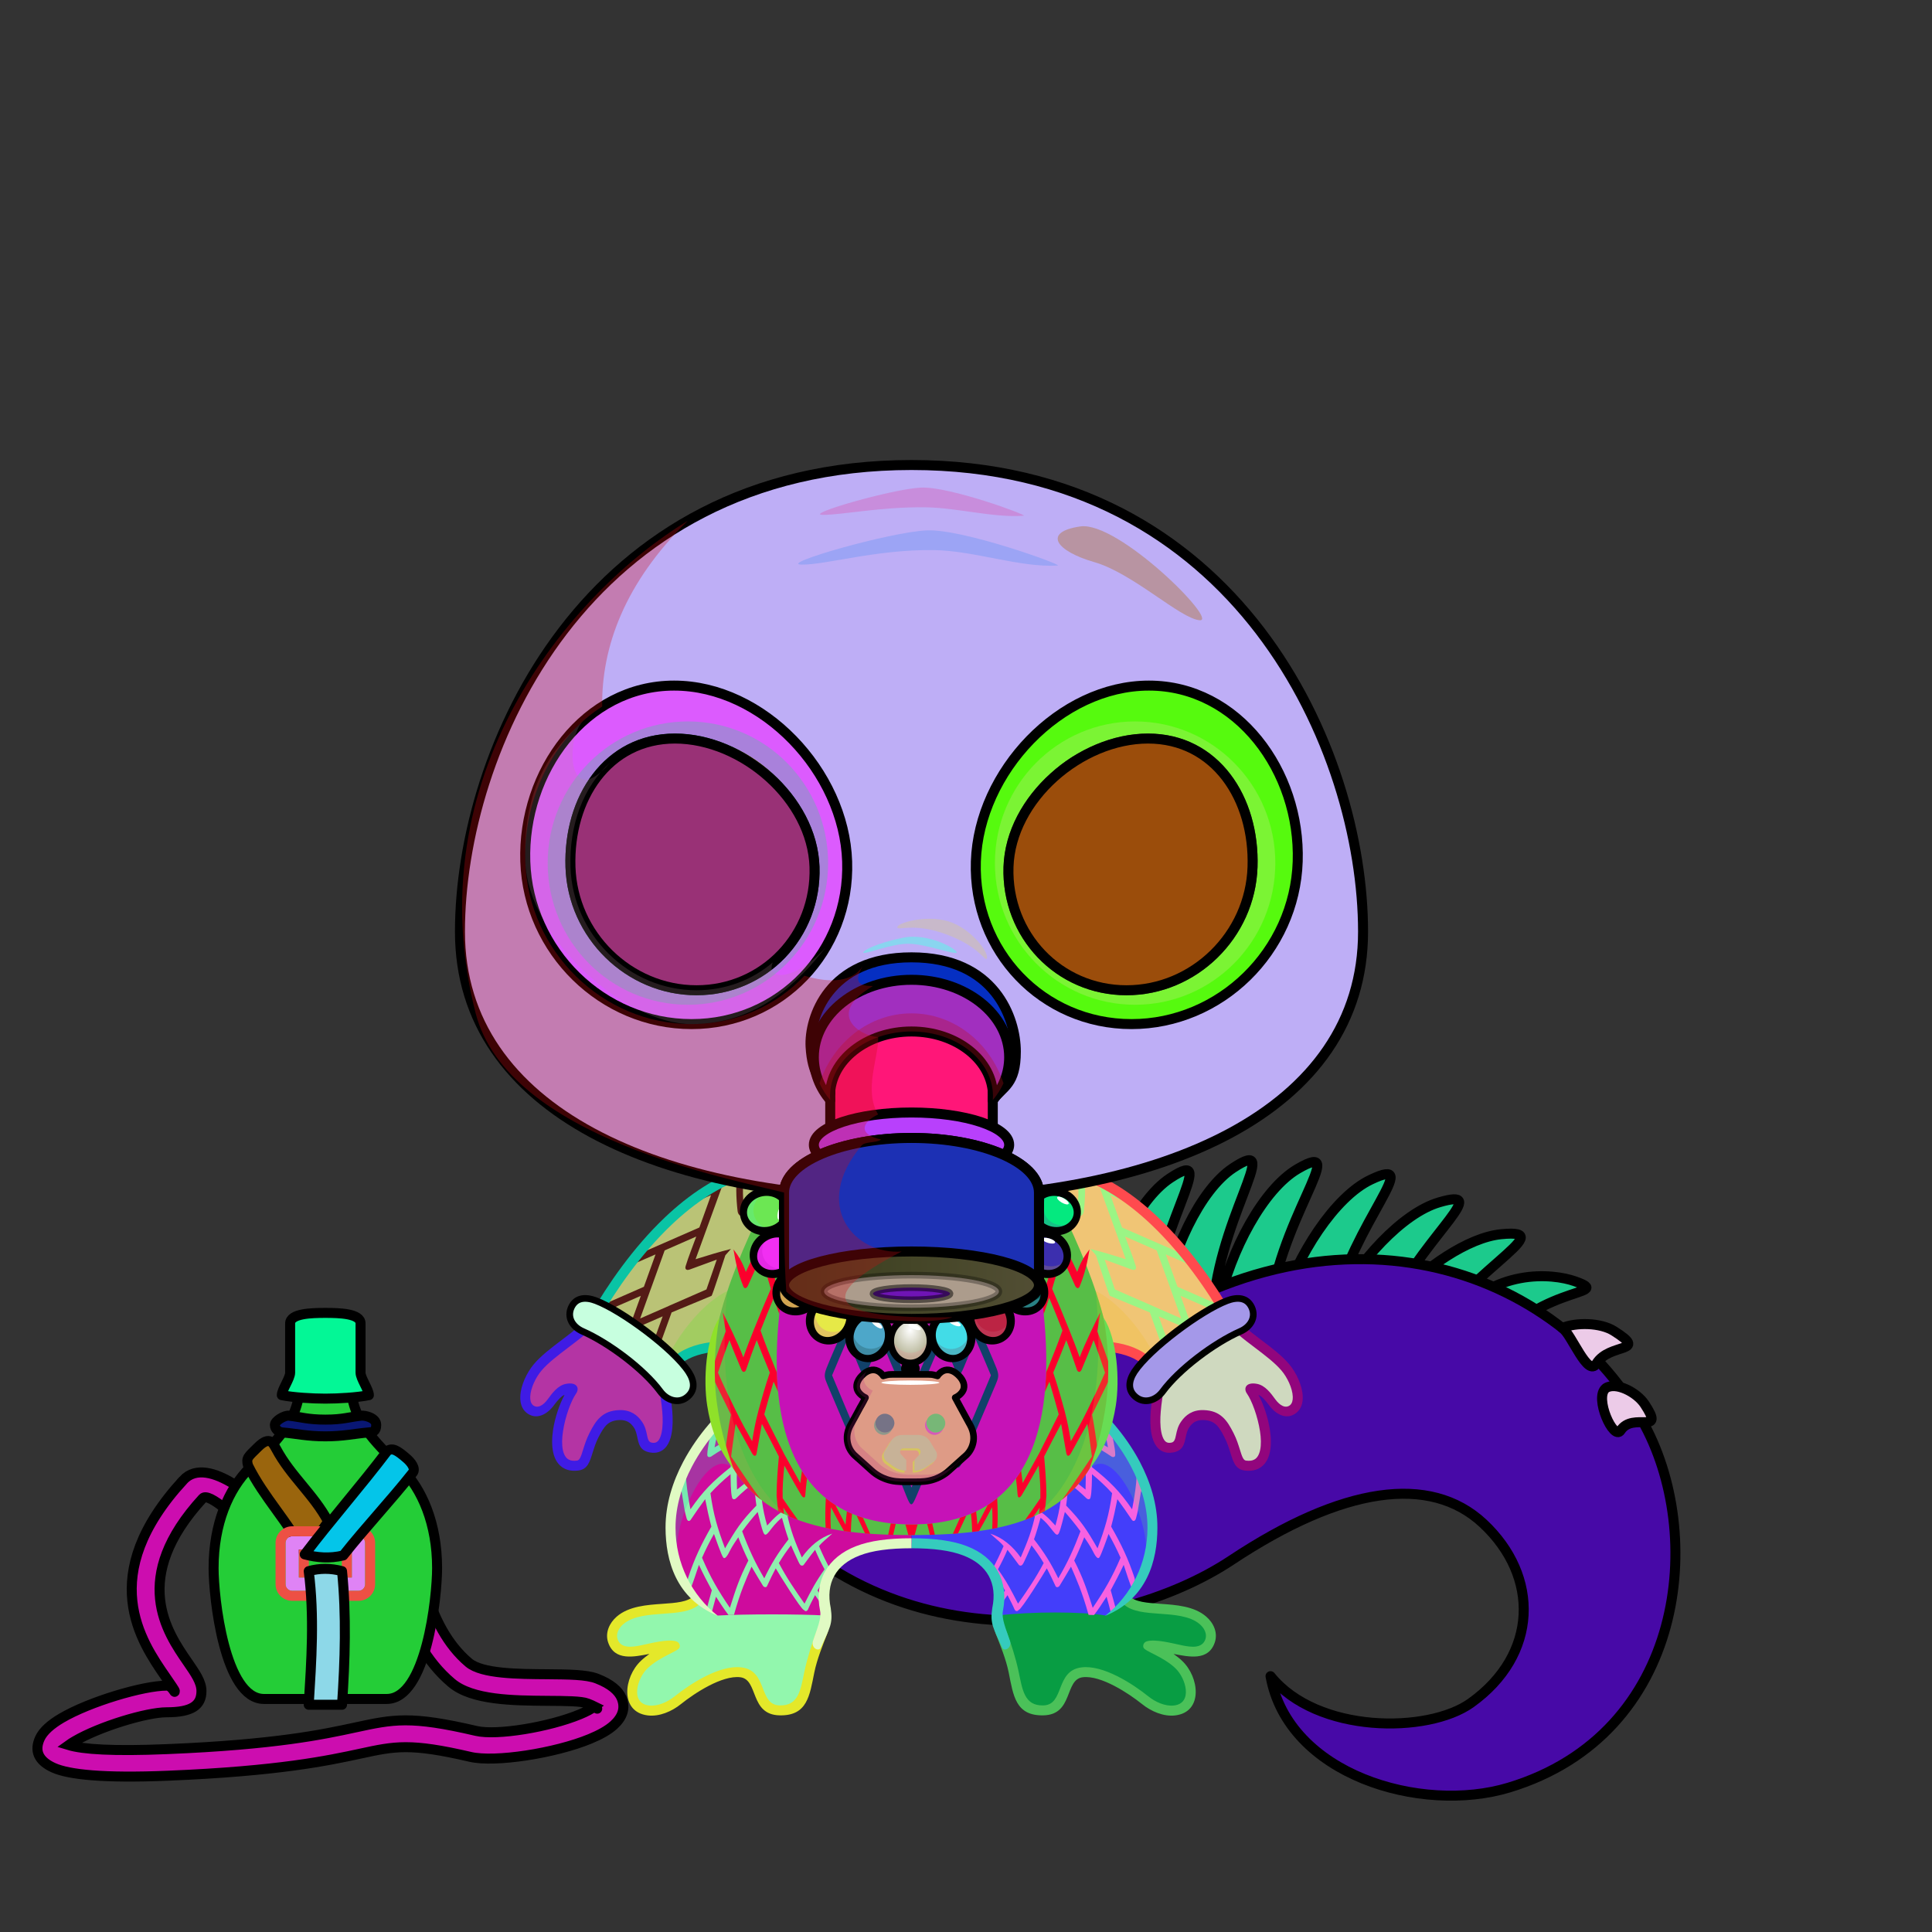 <svg xmlns="http://www.w3.org/2000/svg" xmlns:xlink="http://www.w3.org/1999/xlink" style="shape-rendering:geometricPrecision; text-rendering:geometricPrecision; image-rendering:optimizeQuality; fill-rule:evenodd; clip-rule:evenodd" version="1.1" viewBox="0 0 29000 29000" xml:space="preserve"><rect x="0" y="0" width="29000" height="29000" fill="#333333" stroke="none"/><defs><style type="text/css">.Tail-Lizard10fil630 {fill:url(#Tail-Lizard10id447)}
.Tail-Lizard10fil635 {fill:url(#Tail-Lizard10id313)}
.Tail-Lizard10fil14 {fill:black;fill-opacity:0.2}
.Tail-Lizard10fil632 {fill:url(#Tail-Lizard10id143)}
.Tail-Lizard10str0 {stroke:black;stroke-width:150;stroke-linecap:round;stroke-linejoin:round}
.Tail-Lizard10fil22 {fill:none}
.Tail-Lizard10fil634 {fill:#6ec7ff}
.RightFoot-Lizard1fil637 {fill:url(#RightFoot-Lizard1id221)}
.RightFoot-Lizard1fil32 {fill:black;fill-rule:nonzero}
.RightLeg-Lizard5fil641 {fill:url(#RightLeg-Lizard5id29)}
.RightLeg-Lizard5fil644 {fill:url(#RightLeg-Lizard5id899)}
.RightLeg-Lizard5fil14 {fill:black;fill-opacity:0.2}
.RightLeg-Lizard5fil32 {fill:black;fill-rule:nonzero}
.LeftFoot-Lizard1fil646 {fill:url(#LeftFoot-Lizard1id445)}
.LeftFoot-Lizard1fil32 {fill:black;fill-rule:nonzero}
.LeftLeg-Lizard5fil651 {fill:url(#LeftLeg-Lizard5id21)}
.LeftLeg-Lizard5fil654 {fill:url(#LeftLeg-Lizard5id898)}
.LeftLeg-Lizard5fil14 {fill:black;fill-opacity:0.2}
.LeftLeg-Lizard5fil32 {fill:black;fill-rule:nonzero}
.RightHand-Lizard5fil655 {fill:url(#RightHand-Lizard5id333)}
.RightHand-Lizard5fil660 {fill:url(#RightHand-Lizard5id537)}
.RightHand-Lizard5fil14 {fill:black;fill-opacity:0.2}
.RightHand-Lizard5fil32 {fill:black;fill-rule:nonzero}
.RightPaw-Lizard1fil662 {fill:url(#RightPaw-Lizard1id362)}
.RightPaw-Lizard1fil32 {fill:black;fill-rule:nonzero}
.LeftHand-Lizard5fil667 {fill:url(#LeftHand-Lizard5id837)}
.LeftHand-Lizard5fil670 {fill:url(#LeftHand-Lizard5id531)}
.LeftHand-Lizard5fil14 {fill:black;fill-opacity:0.2}
.LeftHand-Lizard5fil32 {fill:black;fill-rule:nonzero}
.LeftPaw-Lizard1fil672 {fill:url(#LeftPaw-Lizard1id495)}
.LeftPaw-Lizard1fil32 {fill:black;fill-rule:nonzero}
.Body-Lizard5fil674 {fill:url(#Body-Lizard5id282)}
.Body-Lizard5fil682 {fill:url(#Body-Lizard5id455)}
.Body-Lizard5fil14 {fill:black;fill-opacity:0.2}
.Body-Lizard5fil32 {fill:black;fill-rule:nonzero}
.Body-Lizard5fil683 {fill:url(#Body-Lizard5id755)}
.Body-Lizard5fil684 {fill:url(#Body-Lizard5id625)}
.Eyes-Lizard3fil14 {fill:black;fill-opacity:0.2}
.Eyes-Lizard3fil750 {fill:url(#Eyes-Lizard3id9)}
.Eyes-Lizard3fil751 {fill:url(#Eyes-Lizard3id13)}
.Eyes-Lizard3fil740 {fill:black;fill-opacity:0.4}
.Eyes-Lizard3fil752 {fill:url(#Eyes-Lizard3id678)}
.Eyes-Lizard3fil152 {fill:white}
.Eyes-Lizard3fil32 {fill:black;fill-rule:nonzero}
.Eyes-Lizard3fil747 {fill:url(#Eyes-Lizard3id0)}
.Eyes-Lizard3fil753 {fill:url(#Eyes-Lizard3id3)}
.Eyes-Lizard3fil754 {fill:url(#Eyes-Lizard3id688)}
.Nose-Lizard0fil100 {fill:black}
.BraceletSteel-Mediumfil57new {fill:url(#BraceletSteel-Mediumid666new);fill-rule:nonzero}
.BraceletSteel-Mediumstr4new {stroke:black;stroke-width:100}
.BraceletSteel-Mediumfil58new {fill:url(#BraceletSteel-Mediumid686new);fill-rule:nonzero}
.NecklacePofil231new {fill:url(#NecklacePoid614new)}
.NecklacePofil232new {fill:#FF6633;fill-opacity:0.2}
.NecklacePofil83new {fill:white}
.NecklacePofil233new {fill:url(#NecklacePoid644new)}
.NecklacePofil234new {fill:url(#NecklacePoid646new)}
.NecklacePofil235new {fill:url(#NecklacePoid639new)}
.NecklacePofil236new {fill:url(#NecklacePoid643new)}
.NecklacePofil237new {fill:url(#NecklacePoid647new)}
.NecklacePofil238new {fill:url(#NecklacePoid656new)}
.NecklacePofil239new {fill:url(#NecklacePoid642new)}
.NecklacePofil240new {fill:url(#NecklacePoid645new)}
.NecklacePofil241new {fill:url(#NecklacePoid660new)}
.NecklacePofil242new {fill:url(#NecklacePoid641new)}
.NecklacePofil243new {fill:url(#NecklacePoid649new)}
.NecklacePofil244new {fill:url(#NecklacePoid655new)}
.NecklacePofil246new {fill:#643200;fill-opacity:0.2}
.NecklacePofil247new {fill:#966432;fill-opacity:0.502}
.NecklacePofil31new {fill:white;fill-opacity:0.502}
.NecklacePofil248new {fill:#bff2c7;fill-opacity:0.502}
.NecklacePofil84new {fill:black}
.NecklacePofil33new {fill:none}
.NecklacePostr4new {stroke:black;stroke-width:100}
.NecklacePofil245new {fill:url(#NecklacePoid654new)}
.NecklacePostr3new {stroke:black;stroke-width:100;stroke-linecap:round;stroke-linejoin:round}
.HatGasmask-Mediumfil152 {fill:url(#HatGasmask-Mediumid24)}
.HatGasmask-Mediumfil136 {fill:#2B2A29;fill-opacity:0.102}
.HatGasmask-Mediumfil138 {fill:#2B2A29;fill-opacity:0.302}
.HatGasmask-Mediumfil154 {fill:url(#HatGasmask-Mediumid105)}
.HatGasmask-Mediumfil140 {fill:white;fill-opacity:0.702}
.HatGasmask-Mediumfil156 {fill:url(#HatGasmask-Mediumid104)}
.HatGasmask-Mediumfil77 {fill:black;fill-opacity:0.2}
.HatGasmask-Mediumfil150 {fill:#FFE47F;fill-opacity:0.102}
.HatGasmask-Mediumfil98 {fill:black;fill-opacity:0.302}
.HatGasmask-Mediumfil73 {fill:#2B2A29;fill-opacity:0.2}
.HatGasmask-Mediumfil76 {fill:white;fill-rule:nonzero;fill-opacity:0.502}
.HatGasmask-Mediumfil97 {fill:white;fill-opacity:0.502}
.HatGasmask-Mediumfil135 {fill:none}
.HatGasmask-Mediumstr8 {stroke:black;stroke-width:150;stroke-linecap:round;stroke-linejoin:round;stroke-opacity:0.2}
.HatGasmask-Mediumstr9 {stroke:#2B2A29;stroke-width:100;stroke-opacity:0.2}
.HatGasmask-Mediumfil12 {fill:none}
.HatGasmask-Mediumstr0 {stroke:black;stroke-width:150}
.HatGasmask-Mediumfil153 {fill:url(#HatGasmask-Mediumid97)}
.HatGasmask-Mediumfil155 {fill:url(#HatGasmask-Mediumid96)}
.HatGasmask-Mediumfil157 {fill:url(#HatGasmask-Mediumid30)}
.HatGasmask-Mediumfil158 {fill:url(#HatGasmask-Mediumid75)}
.HatGasmask-Mediumstr1 {stroke:black;stroke-width:150;stroke-linecap:round;stroke-linejoin:round}
.HatGasmask-Mediumfil159 {fill:url(#HatGasmask-Mediumid28)}
.HatGasmask-Mediumfil160 {fill:url(#HatGasmask-Mediumid27)}
.HatGasmask-Mediumfil161 {fill:url(#HatGasmask-Mediumid6)}
.HatGasmask-Mediumfil148 {fill:none}
.HatGasmask-Mediumstr10 {stroke:#FFFFB8;stroke-width:150;stroke-opacity:0.302}
.HatGasmask-Mediumfil162 {fill:url(#HatGasmask-Mediumid18)}
.HatGasmask-Mediumstr11 {stroke:black;stroke-width:100;stroke-opacity:0.302}
.HatGasmask-Mediumfil151 {fill:none}
.HatGasmask-Mediumstr12 {stroke:black;stroke-width:100;stroke-opacity:0.502}
.AccessoryFlaskWithWaterfil79 {fill:url(#AccessoryFlaskWithWaterid23)}
.AccessoryFlaskWithWaterfil1 {fill:black;fill-opacity:0.2}
.AccessoryFlaskWithWaterfil80 {fill:url(#AccessoryFlaskWithWaterid4)}
.AccessoryFlaskWithWaterfil48 {fill:white;fill-opacity:0.502}
.AccessoryFlaskWithWaterfil82 {fill:url(#AccessoryFlaskWithWaterid30)}
.AccessoryFlaskWithWaterfil15 {fill:black}
.AccessoryFlaskWithWaterfil78 {fill:url(#AccessoryFlaskWithWaterid25)}
.AccessoryFlaskWithWaterstr1 {stroke:black;stroke-width:150}
.AccessoryFlaskWithWaterfil2 {fill:none}
.AccessoryFlaskWithWaterstr4 {stroke:black;stroke-width:150}
.AccessoryFlaskWithWaterstr3 {stroke:black;stroke-width:150;stroke-linecap:round;stroke-linejoin:round}
.AccessoryFlaskWithWaterfil81 {fill:url(#AccessoryFlaskWithWaterid81)}
.AccessoryFlaskWithWaterstr0 {stroke:black;stroke-width:150;stroke-linecap:round;stroke-linejoin:round}
.AccessoryFlaskWithWaterfil83 {fill:url(#AccessoryFlaskWithWaterid79)}
.AccessoryFlaskWithWaterfil84 {fill:url(#AccessoryFlaskWithWaterid16)}
.AccessoryFlaskWithWaterfil85 {fill:url(#AccessoryFlaskWithWaterid13)}
</style><linearGradient gradientUnits="objectBoundingBox" id="Tail-Lizard10id447" x1="68.991%" x2="31.009%" y1="104.355%" y2="0%">
   <stop offset="0" style="stop-opacity:1; stop-color:#96b1ff"/>
   <stop offset="0.478" style="stop-opacity:1; stop-color:#6687e9"/>
   <stop offset="1" style="stop-opacity:1; stop-color:#4c69c2"/>
  </linearGradient><linearGradient gradientUnits="userSpaceOnUse" id="Tail-Lizard10id313" x1="13160.4" x2="25114.2" xlink:href="#Tail-Lizard10id5" y1="22793.3" y2="23061.9">
  </linearGradient><linearGradient gradientUnits="objectBoundingBox" id="Tail-Lizard10id143" x1="10.043%" x2="89.957%" xlink:href="#Tail-Lizard10id49" y1="82.989%" y2="17.012%">
  </linearGradient><linearGradient gradientUnits="userSpaceOnUse" id="RightFoot-Lizard1id221" x1="16306.2" x2="16825.8" y1="23871.7" y2="25810.9">
   <stop offset="0" style="stop-opacity:1; stop-color:#96b1ff"/>
   <stop offset="0.18" style="stop-opacity:1; stop-color:#96b1ff"/>
   <stop offset="1" style="stop-opacity:1; stop-color:#6ec7ff"/>
  </linearGradient><linearGradient gradientUnits="objectBoundingBox" id="RightLeg-Lizard5id29" x1="50%" x2="50%" xlink:href="#RightLeg-Lizard5id17" y1="100%" y2="0%">
  </linearGradient><linearGradient gradientUnits="userSpaceOnUse" id="RightLeg-Lizard5id899" x1="16058" x2="16058" xlink:href="#RightLeg-Lizard5id898" y1="24242.4" y2="21278.2">
  </linearGradient><linearGradient gradientUnits="userSpaceOnUse" id="LeftFoot-Lizard1id445" x1="11057.6" x2="10538" xlink:href="#LeftFoot-Lizard1id221" y1="23871.7" y2="25810.9">
  </linearGradient><linearGradient gradientUnits="objectBoundingBox" id="LeftLeg-Lizard5id21" x1="50%" x2="50%" xlink:href="#LeftLeg-Lizard5id17" y1="100%" y2="0%">
  </linearGradient><linearGradient gradientUnits="userSpaceOnUse" id="LeftLeg-Lizard5id898" x1="11299.1" x2="11299.1" y1="24242.4" y2="21278.2">
   <stop offset="0" style="stop-opacity:1; stop-color:#96b1ff"/>
   <stop offset="0.741" style="stop-opacity:1; stop-color:#6687e9"/>
   <stop offset="1" style="stop-opacity:1; stop-color:#6687e9"/>
  </linearGradient><linearGradient gradientUnits="objectBoundingBox" id="RightHand-Lizard5id333" x1="39.006%" x2="60.993%" y1="1.866%" y2="98.133%">
   <stop offset="0" style="stop-opacity:1; stop-color:#4c69c2"/>
   <stop offset="0.788" style="stop-opacity:1; stop-color:#6687e9"/>
   <stop offset="1" style="stop-opacity:1; stop-color:#6687e9"/>
  </linearGradient><linearGradient gradientUnits="userSpaceOnUse" id="RightHand-Lizard5id537" x1="16517.5" x2="17510.2" xlink:href="#RightHand-Lizard5id531" y1="17673.8" y2="20681.9">
  </linearGradient><linearGradient gradientUnits="userSpaceOnUse" id="RightPaw-Lizard1id362" x1="17833.9" x2="18955.5" y1="19888.5" y2="21831.2">
   <stop offset="0" style="stop-opacity:1; stop-color:#6687e9"/>
   <stop offset="0.251" style="stop-opacity:1; stop-color:#6687e9"/>
   <stop offset="1" style="stop-opacity:1; stop-color:#6ec7ff"/>
  </linearGradient><linearGradient gradientUnits="objectBoundingBox" id="LeftHand-Lizard5id837" x1="66.486%" x2="33.514%" xlink:href="#LeftHand-Lizard5id333" y1="1.746%" y2="98.254%">
  </linearGradient><linearGradient gradientUnits="userSpaceOnUse" id="LeftHand-Lizard5id531" x1="10822.2" x2="9829.54" y1="17673.8" y2="20681.9">
   <stop offset="0" style="stop-opacity:1; stop-color:#4c69c2"/>
   <stop offset="0.349" style="stop-opacity:1; stop-color:#4c69c2"/>
   <stop offset="0.859" style="stop-opacity:1; stop-color:#6687e9"/>
   <stop offset="1" style="stop-opacity:1; stop-color:#6687e9"/>
  </linearGradient><linearGradient gradientUnits="userSpaceOnUse" id="LeftPaw-Lizard1id495" x1="9529.97" x2="8408.35" xlink:href="#LeftPaw-Lizard1id362" y1="19888.5" y2="21831.2">
  </linearGradient><linearGradient gradientUnits="objectBoundingBox" id="Body-Lizard5id282" x1="50%" x2="50%" y1="0%" y2="100%">
   <stop offset="0" style="stop-opacity:1; stop-color:#4c69c2"/>
   <stop offset="0.502" style="stop-opacity:1; stop-color:#6687e9"/>
   <stop offset="1" style="stop-opacity:1; stop-color:#96b1ff"/>
  </linearGradient><linearGradient gradientUnits="userSpaceOnUse" id="Body-Lizard5id455" x1="13681.9" x2="13681.9" y1="17688.3" y2="23042.1">
   <stop offset="0" style="stop-opacity:1; stop-color:#4c69c2"/>
   <stop offset="0.329" style="stop-opacity:1; stop-color:#4c69c2"/>
   <stop offset="1" style="stop-opacity:1; stop-color:#96b1ff"/>
  </linearGradient><linearGradient gradientUnits="userSpaceOnUse" id="Body-Lizard5id755" x1="13681.9" x2="13681.9" y1="22882.1" y2="17688.3">
   <stop offset="0" style="stop-opacity:1; stop-color:#d7ffdd"/>
   <stop offset="0.851" style="stop-opacity:1; stop-color:#bff2c7"/>
   <stop offset="1" style="stop-opacity:1; stop-color:#bff2c7"/>
  </linearGradient><linearGradient gradientUnits="userSpaceOnUse" id="Body-Lizard5id625" x1="13681.9" x2="13681.9" y1="22580.3" y2="18418.3">
   <stop offset="0" style="stop-opacity:1; stop-color:#d7ffdd"/>
   <stop offset="0.329" style="stop-opacity:1; stop-color:#bff2c7"/>
   <stop offset="1" style="stop-opacity:1; stop-color:#bff2c7"/>
  </linearGradient><linearGradient gradientUnits="objectBoundingBox" id="Eyes-Lizard3id9" x1="50%" x2="50%" xlink:href="#Eyes-Lizard3id0" y1="100%" y2="0%">
  </linearGradient><linearGradient gradientUnits="objectBoundingBox" id="Eyes-Lizard3id13" x1="50%" x2="50%" xlink:href="#Eyes-Lizard3id3" y1="100%" y2="0%">
  </linearGradient><linearGradient gradientUnits="userSpaceOnUse" id="Eyes-Lizard3id678" x1="10466.7" x2="10466.7" xlink:href="#Eyes-Lizard3id384" y1="11019.3" y2="14527">
  </linearGradient><linearGradient gradientUnits="userSpaceOnUse" id="Eyes-Lizard3id688" x1="16897.1" x2="16897.1" xlink:href="#Eyes-Lizard3id384" y1="11019.3" y2="14527">
  </linearGradient><linearGradient gradientUnits="userSpaceOnUse" id="BraceletSteel-Mediumid666new" x1="8808.47" x2="10149.2" xlink:href="#BraceletSteel-Mediumid663new" y1="19708.3" y2="20807.9">
  </linearGradient><linearGradient gradientUnits="userSpaceOnUse" id="BraceletSteel-Mediumid686new" x1="18555.4" x2="17214.7" xlink:href="#BraceletSteel-Mediumid663new" y1="19708.3" y2="20807.9">
  </linearGradient><radialGradient cx="13664.7" cy="19961.1" fx="13664.7" fy="19961.1" gradientTransform="matrix(0.99 -0 -0 1.3 135 -5989)" gradientUnits="userSpaceOnUse" id="NecklacePoid614new" r="309.54">
   <stop offset="0" style="stop-opacity:1; stop-color:white"/>
   <stop offset="1" style="stop-opacity:1; stop-color:#B8B79A"/>
  </radialGradient><radialGradient cx="13089" cy="19904.3" fx="13089" fy="19904.3" gradientTransform="matrix(1.248 0.334 -0.376 1.405 4251 -12434)" gradientUnits="userSpaceOnUse" id="NecklacePoid644new" r="296.81" xlink:href="#NecklacePoid614new">
  </radialGradient><radialGradient cx="12546.8" cy="19659.5" fx="12546.8" fy="19659.5" gradientTransform="matrix(1.351 0.78 -0.879 1.522 12863 -20047)" gradientUnits="userSpaceOnUse" id="NecklacePoid646new" r="245.67" xlink:href="#NecklacePoid614new">
  </radialGradient><radialGradient cx="12096.5" cy="19268.6" fx="12096.5" fy="19268.6" gradientTransform="matrix(1.079 1.286 -1.448 1.215 26941 -19689)" gradientUnits="userSpaceOnUse" id="NecklacePoid639new" r="228.43" xlink:href="#NecklacePoid614new">
  </radialGradient><radialGradient cx="11774.8" cy="18733.4" fx="11774.8" fy="18733.4" gradientTransform="matrix(0.78 1.351 -1.522 0.879 31095 -13638)" gradientUnits="userSpaceOnUse" id="NecklacePoid643new" r="245.67" xlink:href="#NecklacePoid614new">
  </radialGradient><radialGradient cx="11655.6" cy="18154.9" fx="11655.6" fy="18154.9" gradientTransform="matrix(0.201 1.14 -1.284 0.226 32625 752)" gradientUnits="userSpaceOnUse" id="NecklacePoid647new" r="331.06" xlink:href="#NecklacePoid614new">
  </radialGradient><radialGradient cx="11721.5" cy="17578.6" fx="11721.5" fy="17578.6" gradientTransform="matrix(-0.201 1.14 -1.284 -0.226 36652 8192)" gradientUnits="userSpaceOnUse" id="NecklacePoid656new" r="331.06" xlink:href="#NecklacePoid614new">
  </radialGradient><radialGradient cx="14240.5" cy="19904.3" fx="14240.5" fy="19904.3" gradientTransform="matrix(-1.248 0.334 0.376 1.405 24515 -12819)" gradientUnits="userSpaceOnUse" id="NecklacePoid642new" r="296.81" xlink:href="#NecklacePoid614new">
  </radialGradient><radialGradient cx="14782.6" cy="19659.5" fx="14782.6" fy="19659.5" gradientTransform="matrix(-1.351 0.78 0.879 1.522 17488 -21792)" gradientUnits="userSpaceOnUse" id="NecklacePoid645new" r="245.67" xlink:href="#NecklacePoid614new">
  </radialGradient><radialGradient cx="15233" cy="19268.6" fx="15233" fy="19268.6" gradientTransform="matrix(-1.079 1.286 1.448 1.215 3772 -23722)" gradientUnits="userSpaceOnUse" id="NecklacePoid660new" r="228.43" xlink:href="#NecklacePoid614new">
  </radialGradient><radialGradient cx="15554.7" cy="18733.4" fx="15554.7" fy="18733.4" gradientTransform="matrix(-0.78 1.351 1.522 0.879 -816 -18747)" gradientUnits="userSpaceOnUse" id="NecklacePoid641new" r="245.67" xlink:href="#NecklacePoid614new">
  </radialGradient><radialGradient cx="15673.8" cy="18154.9" fx="15673.8" fy="18154.9" gradientTransform="matrix(-0.201 1.14 1.284 0.226 -4488 -3831)" gradientUnits="userSpaceOnUse" id="NecklacePoid649new" r="331.06" xlink:href="#NecklacePoid614new">
  </radialGradient><radialGradient cx="15608" cy="17578.6" fx="15608" fy="17578.6" gradientTransform="matrix(0.201 1.14 1.284 -0.226 -10104 3759)" gradientUnits="userSpaceOnUse" id="NecklacePoid655new" r="331.06" xlink:href="#NecklacePoid614new">
  </radialGradient><radialGradient cx="13854.7" cy="20982.5" fx="13854.7" fy="20982.5" gradientTransform="matrix(1.2 -0 -0 1.061 -2771 -1285)" gradientUnits="userSpaceOnUse" id="NecklacePoid654new" r="949.94" xlink:href="#NecklacePoid614new">
  </radialGradient><linearGradient gradientUnits="userSpaceOnUse" id="HatGasmask-Mediumid24" x1="10583.2" x2="16780.7" y1="17541" y2="7429.18">
   <stop offset="0" style="stop-opacity:1; stop-color:#AB9B76"/>
   <stop offset="0.451" style="stop-opacity:1; stop-color:#D5CDB3"/>
   <stop offset="1" style="stop-opacity:1; stop-color:#F7EBD4"/>
  </linearGradient><linearGradient gradientUnits="userSpaceOnUse" id="HatGasmask-Mediumid105" x1="12296.5" x2="8492.33" xlink:href="#HatGasmask-Mediumid95" y1="14180.4" y2="11769.9">
  </linearGradient><linearGradient gradientUnits="userSpaceOnUse" id="HatGasmask-Mediumid104" x1="15067.4" x2="18871.5" xlink:href="#HatGasmask-Mediumid95" y1="14180.4" y2="11769.9">
  </linearGradient><linearGradient gradientUnits="userSpaceOnUse" id="HatGasmask-Mediumid97" x1="12282.5" x2="8318.26" xlink:href="#HatGasmask-Mediumid62" y1="11319.4" y2="14343.4">
  </linearGradient><linearGradient gradientUnits="userSpaceOnUse" id="HatGasmask-Mediumid96" x1="15289.8" x2="18837.2" xlink:href="#HatGasmask-Mediumid62" y1="11035.3" y2="14627.5">
  </linearGradient><linearGradient gradientUnits="userSpaceOnUse" id="HatGasmask-Mediumid30" x1="12461.6" x2="14902.3" xlink:href="#HatGasmask-Mediumid15" y1="16145.6" y2="16145.6">
  </linearGradient><linearGradient gradientUnits="userSpaceOnUse" id="HatGasmask-Mediumid75" x1="15170.1" x2="12243.7" xlink:href="#HatGasmask-Mediumid62" y1="15704" y2="15178.4">
  </linearGradient><linearGradient gradientUnits="userSpaceOnUse" id="HatGasmask-Mediumid28" x1="12216.2" x2="15147.7" xlink:href="#HatGasmask-Mediumid12" y1="15609.9" y2="15609.9">
  </linearGradient><linearGradient gradientUnits="userSpaceOnUse" id="HatGasmask-Mediumid27" x1="12216.2" x2="15147.7" xlink:href="#HatGasmask-Mediumid15" y1="17091.9" y2="17091.9">
  </linearGradient><linearGradient gradientUnits="userSpaceOnUse" id="HatGasmask-Mediumid6" x1="11768.9" x2="15595" y1="18186.1" y2="18186.1">
   <stop offset="0" style="stop-opacity:1; stop-color:#4D5533"/>
   <stop offset="0.341" style="stop-opacity:1; stop-color:#373E1C"/>
   <stop offset="0.549" style="stop-opacity:1; stop-color:#6D7555"/>
   <stop offset="0.749" style="stop-opacity:1; stop-color:#3D4326"/>
   <stop offset="1" style="stop-opacity:1; stop-color:#7C854E"/>
  </linearGradient><linearGradient gradientUnits="userSpaceOnUse" id="HatGasmask-Mediumid18" x1="11768.9" x2="15595" y1="19290.8" y2="19290.8">
   <stop offset="0" style="stop-opacity:1; stop-color:#373D1B"/>
   <stop offset="1" style="stop-opacity:1; stop-color:#524E34"/>
  </linearGradient><linearGradient gradientUnits="userSpaceOnUse" id="AccessoryFlaskWithWaterid23" x1="3205.91" x2="6561.17" y1="23126.1" y2="23126.1">
   <stop offset="0" style="stop-opacity:1; stop-color:#865126"/>
   <stop offset="0.149" style="stop-opacity:1; stop-color:#734F25"/>
   <stop offset="0.412" style="stop-opacity:1; stop-color:#4F341B"/>
   <stop offset="0.761" style="stop-opacity:1; stop-color:#BA833C"/>
   <stop offset="1" style="stop-opacity:1; stop-color:#855819"/>
  </linearGradient><linearGradient gradientUnits="userSpaceOnUse" id="AccessoryFlaskWithWaterid4" x1="4230.39" x2="5536.69" y1="20350.8" y2="20350.8">
   <stop offset="0" style="stop-opacity:1; stop-color:#424D4A"/>
   <stop offset="0.259" style="stop-opacity:1; stop-color:#707A78"/>
   <stop offset="0.451" style="stop-opacity:1; stop-color:#4C5654"/>
   <stop offset="0.69" style="stop-opacity:1; stop-color:#DFE9EB"/>
   <stop offset="1" style="stop-opacity:1; stop-color:#A4ADAB"/>
  </linearGradient><linearGradient gradientUnits="userSpaceOnUse" id="AccessoryFlaskWithWaterid30" x1="4716.11" x2="5050.97" y1="23904.1" y2="23034.9">
   <stop offset="0" style="stop-opacity:1; stop-color:#4D4B42"/>
   <stop offset="0.169" style="stop-opacity:1; stop-color:#707A78"/>
   <stop offset="0.341" style="stop-opacity:1; stop-color:#4C5654"/>
   <stop offset="0.569" style="stop-opacity:1; stop-color:#DFE9EB"/>
   <stop offset="1" style="stop-opacity:1; stop-color:#838577"/>
  </linearGradient><linearGradient gradientUnits="userSpaceOnUse" id="AccessoryFlaskWithWaterid25" x1="5672.23" x2="4247.15" y1="27034.1" y2="21734.6">
   <stop offset="0" style="stop-opacity:1; stop-color:#8A7A6E"/>
   <stop offset="0.259" style="stop-opacity:1; stop-color:#413836"/>
   <stop offset="0.651" style="stop-opacity:1; stop-color:#3B3332"/>
   <stop offset="1" style="stop-opacity:1; stop-color:#AB9780"/>
  </linearGradient><linearGradient gradientUnits="userSpaceOnUse" id="AccessoryFlaskWithWaterid81" x1="4549.26" x2="4088.46" y1="23238.9" y2="21722.7">
   <stop offset="0" style="stop-opacity:1; stop-color:#12131C"/>
   <stop offset="0.369" style="stop-opacity:1; stop-color:#3B3332"/>
   <stop offset="1" style="stop-opacity:1; stop-color:#AB9780"/>
  </linearGradient><linearGradient gradientUnits="userSpaceOnUse" id="AccessoryFlaskWithWaterid79" x1="4867.21" x2="5918.47" xlink:href="#AccessoryFlaskWithWaterid16" y1="23175.3" y2="21958.8">
  </linearGradient><linearGradient gradientUnits="userSpaceOnUse" id="AccessoryFlaskWithWaterid13" x1="4125.86" x2="5646.78" xlink:href="#AccessoryFlaskWithWaterid4" y1="21404.4" y2="21404.4">
  </linearGradient><linearGradient gradientUnits="objectBoundingBox" id="Tail-Lizard10id5" x1="50%" x2="50%" y1="0%" y2="100%">
   <stop offset="0" style="stop-opacity:1; stop-color:#00e4ff"/>
   <stop offset="1" style="stop-opacity:1; stop-color:#1ae8ff"/>
  </linearGradient><linearGradient gradientUnits="userSpaceOnUse" id="Tail-Lizard10id49" x1="13715.8" x2="13715.8" y1="6802.99" y2="8218.57">
   <stop offset="0" style="stop-opacity:1; stop-color:#4cabe6"/>
   <stop offset="1" style="stop-opacity:1; stop-color:#6ec7ff"/>
  </linearGradient><linearGradient gradientUnits="userSpaceOnUse" id="RightLeg-Lizard5id17" x1="11873.5" x2="11873.5" y1="24310" y2="21166.6">
   <stop offset="0" style="stop-opacity:1; stop-color:#96b1ff"/>
   <stop offset="0.431" style="stop-opacity:1; stop-color:#96b1ff"/>
   <stop offset="1" style="stop-opacity:1; stop-color:#6687e9"/>
  </linearGradient><linearGradient gradientUnits="userSpaceOnUse" id="RightLeg-Lizard5id898" x1="11299.1" x2="11299.1" y1="24242.4" y2="21278.2">
   <stop offset="0" style="stop-opacity:1; stop-color:#96b1ff"/>
   <stop offset="0.741" style="stop-opacity:1; stop-color:#6687e9"/>
   <stop offset="1" style="stop-opacity:1; stop-color:#6687e9"/>
  </linearGradient><linearGradient gradientUnits="userSpaceOnUse" id="LeftFoot-Lizard1id221" x1="16306.2" x2="16825.8" y1="23871.7" y2="25810.9">
   <stop offset="0" style="stop-opacity:1; stop-color:#96b1ff"/>
   <stop offset="0.18" style="stop-opacity:1; stop-color:#96b1ff"/>
   <stop offset="1" style="stop-opacity:1; stop-color:#6ec7ff"/>
  </linearGradient><linearGradient gradientUnits="userSpaceOnUse" id="LeftLeg-Lizard5id17" x1="11873.5" x2="11873.5" y1="24310" y2="21166.6">
   <stop offset="0" style="stop-opacity:1; stop-color:#96b1ff"/>
   <stop offset="0.431" style="stop-opacity:1; stop-color:#96b1ff"/>
   <stop offset="1" style="stop-opacity:1; stop-color:#6687e9"/>
  </linearGradient><linearGradient gradientUnits="userSpaceOnUse" id="RightHand-Lizard5id531" x1="10822.2" x2="9829.54" y1="17673.8" y2="20681.9">
   <stop offset="0" style="stop-opacity:1; stop-color:#4c69c2"/>
   <stop offset="0.349" style="stop-opacity:1; stop-color:#4c69c2"/>
   <stop offset="0.859" style="stop-opacity:1; stop-color:#6687e9"/>
   <stop offset="1" style="stop-opacity:1; stop-color:#6687e9"/>
  </linearGradient><linearGradient gradientUnits="objectBoundingBox" id="LeftHand-Lizard5id333" x1="39.006%" x2="60.993%" y1="1.866%" y2="98.133%">
   <stop offset="0" style="stop-opacity:1; stop-color:#4c69c2"/>
   <stop offset="0.788" style="stop-opacity:1; stop-color:#6687e9"/>
   <stop offset="1" style="stop-opacity:1; stop-color:#6687e9"/>
  </linearGradient><linearGradient gradientUnits="userSpaceOnUse" id="LeftPaw-Lizard1id362" x1="17833.9" x2="18955.5" y1="19888.5" y2="21831.2">
   <stop offset="0" style="stop-opacity:1; stop-color:#6687e9"/>
   <stop offset="0.251" style="stop-opacity:1; stop-color:#6687e9"/>
   <stop offset="1" style="stop-opacity:1; stop-color:#6ec7ff"/>
  </linearGradient><linearGradient gradientUnits="objectBoundingBox" id="Eyes-Lizard3id0" x1="50%" x2="50%" y1="100%" y2="0%">
   <stop offset="0" style="stop-opacity:1; stop-color:#2a4f80"/>
   <stop offset="0.388" style="stop-opacity:1; stop-color:#2a4f80"/>
   <stop offset="1" style="stop-opacity:1; stop-color:black"/>
  </linearGradient><linearGradient gradientUnits="userSpaceOnUse" id="Eyes-Lizard3id3" x1="17264.5" x2="17264.5" y1="15055.2" y2="10729.2">
   <stop offset="0" style="stop-opacity:1; stop-color:#2a4f80"/>
   <stop offset="0.169" style="stop-opacity:1; stop-color:#94c3ff"/>
   <stop offset="0.51" style="stop-opacity:1; stop-color:#2a4f80"/>
   <stop offset="1" style="stop-opacity:1; stop-color:black"/>
  </linearGradient><linearGradient gradientUnits="userSpaceOnUse" id="Eyes-Lizard3id384" x1="16417.8" x2="16417.8" y1="11784.3" y2="14068.5">
   <stop offset="0" style="stop-opacity:1; stop-color:black"/>
   <stop offset="0.45" style="stop-opacity:1; stop-color:black"/>
   <stop offset="1" style="stop-opacity:1; stop-color:#1d3c66"/>
  </linearGradient><linearGradient gradientUnits="userSpaceOnUse" id="BraceletSteel-Mediumid663new" x1="19208.4" x2="16994.4" y1="19855.6" y2="20661.5">
   <stop offset="0" style="stop-opacity:1; stop-color:#424352"/>
   <stop offset="0.11" style="stop-opacity:1; stop-color:#848690"/>
   <stop offset="0.251" style="stop-opacity:1; stop-color:#FFFFFC"/>
   <stop offset="0.471" style="stop-opacity:1; stop-color:#8D8F99"/>
   <stop offset="0.78" style="stop-opacity:1; stop-color:#16171A"/>
   <stop offset="1" style="stop-opacity:1; stop-color:#42444D"/>
  </linearGradient><linearGradient gradientUnits="userSpaceOnUse" id="HatGasmask-Mediumid95" x1="14829.5" x2="18247.5" y1="15670.2" y2="13504.3">
   <stop offset="0" style="stop-opacity:1; stop-color:#525252"/>
   <stop offset="0.471" style="stop-opacity:1; stop-color:#919291"/>
   <stop offset="1" style="stop-opacity:1; stop-color:#8E9D8A"/>
  </linearGradient><linearGradient gradientUnits="userSpaceOnUse" id="HatGasmask-Mediumid62" x1="15322" x2="12096.9" y1="15806.1" y2="15257.2">
   <stop offset="0" style="stop-opacity:1; stop-color:#BDB395"/>
   <stop offset="0.502" style="stop-opacity:1; stop-color:#FFE9C4"/>
   <stop offset="1" style="stop-opacity:1; stop-color:#99877F"/>
  </linearGradient><linearGradient gradientUnits="userSpaceOnUse" id="HatGasmask-Mediumid15" x1="12066.5" x2="15297.3" y1="17255.6" y2="17255.6">
   <stop offset="0" style="stop-opacity:1; stop-color:#654C39"/>
   <stop offset="0.341" style="stop-opacity:1; stop-color:#4B352D"/>
   <stop offset="0.62" style="stop-opacity:1; stop-color:#765948"/>
   <stop offset="0.831" style="stop-opacity:1; stop-color:#543C31"/>
   <stop offset="1" style="stop-opacity:1; stop-color:#5B4235"/>
  </linearGradient><linearGradient gradientUnits="userSpaceOnUse" id="HatGasmask-Mediumid12" x1="12066.5" x2="15297.3" y1="15707.9" y2="15707.9">
   <stop offset="0" style="stop-opacity:1; stop-color:#4D5533"/>
   <stop offset="0.541" style="stop-opacity:1; stop-color:#373E1C"/>
   <stop offset="0.741" style="stop-opacity:1; stop-color:#656E4D"/>
   <stop offset="0.878" style="stop-opacity:1; stop-color:#3D4326"/>
   <stop offset="1" style="stop-opacity:1; stop-color:#7C854E"/>
  </linearGradient><linearGradient gradientUnits="userSpaceOnUse" id="AccessoryFlaskWithWaterid16" x1="4702.91" x2="5106.95" y1="25411.2" y2="23727">
   <stop offset="0" style="stop-opacity:1; stop-color:#5B5C63"/>
   <stop offset="0.51" style="stop-opacity:1; stop-color:#665E59"/>
   <stop offset="1" style="stop-opacity:1; stop-color:#AB9B89"/>
  </linearGradient></defs><g id="Tail-Lizard10">
  <path class="Tail-Lizard10fil632 Tail-Lizard10str0" d="M21783 19833c625,-803 1519,-721 1859,-600 649,231 -701,18 -1421,1250 -112,192 -473,166 -637,17 -260,-234 -13,-494 199,-667zm-5288 -38c131,-836 572,-1782 1069,-2111 796,-526 -285,807 -311,2313 -4,223 -248,436 -469,432 -350,-6 -334,-364 -289,-634zm944 -151c131,-836 571,-1783 1069,-2112 796,-526 -286,808 -311,2314 -4,222 -248,436 -469,432 -350,-7 -335,-365 -289,-634zm853 -51c178,-827 671,-1747 1187,-2048 824,-480 -331,790 -442,2293 -16,222 -272,421 -493,404 -348,-26 -313,-382 -252,-649zm929 54c247,-809 816,-1685 1355,-1940 806,-383 -242,614 -575,1961 380,-733 1050,-1460 1602,-1621 777,-228 -132,425 -711,1503 497,-534 1150,-975 1640,-1024 950,-94 -629,581 -1353,1902 -107,195 -422,271 -616,164 -95,-52 -143,-118 -160,-190 -112,56 -244,74 -354,38 -160,-52 -215,-158 -215,-281 -108,111 -273,179 -416,156 -346,-55 -280,-408 -197,-668z" style="fill:#1cca8c"/>
  <path class="Tail-Lizard10fil630" d="M22650 26832c-1326,401 -3314,-197 -3579,-1672 697,866 2364,863 3008,402 1011,-723 1036,-1899 184,-2695 -797,-744 -2116,-555 -3779,552 -1464,974 -5373,1630 -7449,-1248 -558,-773 5027,-1481 5447,-1803 3366,-2580 6806,-1437 8165,950 970,1706 650,4712 -1997,5514z" style="fill:#b5b6e1"/>
  <path class="Tail-Lizard10fil635" d="M22650 26832c-1326,401 -3314,-197 -3579,-1672 697,866 2364,863 3008,402 848,-606 1002,-1532 527,-2284 -620,-1227 1395,-2919 2279,-1448 652,1739 164,4275 -2235,5002zm-6018 -2626c1905,-741 886,-4129 -272,-4318 -348,38 -851,-280 -1200,-242 -157,1755 725,4214 -2034,4231 848,576 2774,422 3506,329zm4885 -1740c-497,-106 -1022,-152 -1663,221 -1105,-20 -1193,-3541 -78,-3723 868,-195 2112,103 2776,406 -1256,-218 -1924,2793 -1035,3096z" style="fill:#02a25c"/>
  <path class="Tail-Lizard10fil14" d="M22762 23586c-100,-256 -267,-502 -499,-719 -797,-744 -2116,-555 -3779,552 -1353,900 -4791,1528 -6944,-650l1774 -1358c779,1673 3479,1959 4967,1131 1814,-1008 4195,-710 4481,1044z" style="fill:#777488"/>
  <path class="Tail-Lizard10fil22 Tail-Lizard10str0" d="M22650 26832c-1326,401 -3314,-197 -3579,-1672 697,866 2364,863 3008,402 1011,-723 1036,-1899 184,-2695 -797,-744 -2114,-553 -3779,552 -1763,1170 -5373,1630 -7449,-1248 -558,-773 5027,-1481 5447,-1803 3366,-2580 6806,-1437 8165,950 970,1706 650,4712 -1997,5514z" style="fill:#4709a7"/>
  <path class="Tail-Lizard10fil634 Tail-Lizard10str0" d="M24105 20836c148,-98 463,60 583,243 317,480 -177,105 -363,394 -102,158 -402,-497 -220,-637zm-655 -903c207,-86 573,-82 776,46 533,337 -66,169 -263,489 -132,214 -371,-441 -513,-535z" style="fill:#eccbe8"/>
 </g><g id="RightFoot-Lizard1">
  <path class="RightFoot-Lizard1fil637" d="M16896 24005c177,194 630,99 971,213 299,100 377,345 252,488 -126,145 -306,76 -460,51 -150,-23 -303,-85 -424,-49 177,63 791,364 618,803 -89,226 -408,214 -663,10 -311,-249 -694,-450 -946,-419 -343,42 -190,563 -583,572 -600,14 -308,-788 -664,-1201 -43,-70 -57,-204 -18,-292 582,-77 1506,161 1917,-176z" style="fill:#089d43"/>
  <path class="RightFoot-Lizard1fil32" d="M16951 23955c84,92 268,105 469,119 229,16 506,34 687,193 110,95 176,241 128,385 -96,287 -393,216 -620,174 44,31 88,65 128,103 260,243 321,768 -102,820 -176,21 -363,-61 -498,-170 -204,-163 -618,-436 -891,-403 -276,34 -138,562 -589,572 -420,10 -453,-299 -522,-643 -42,-206 -130,-417 -197,-588 -20,-52 -8,-108 45,-121 50,-7 100,40 130,121 53,141 128,373 169,566 59,275 83,523 372,516 323,-7 175,-523 575,-571 322,-40 760,241 1002,435 102,82 251,153 386,137 285,-35 179,-411 17,-562 -187,-176 -460,-252 -477,-309 -12,-39 11,-81 51,-92 130,-39 386,31 538,62 117,23 292,53 342,-95 28,-85 -22,-170 -85,-224 -149,-130 -411,-143 -600,-157 -211,-15 -408,-29 -535,-135 31,-62 55,-97 77,-133z" style="fill:#4bc159"/>
 </g><g id="LeftFoot-Lizard1">
  <path class="LeftFoot-Lizard1fil646" d="M10468 24005c-177,194 -630,99 -971,213 -299,100 -377,345 -253,488 127,145 307,76 460,51 151,-23 304,-85 425,-49 -177,63 -791,364 -619,803 89,226 409,214 664,10 311,-249 694,-450 946,-419 343,42 190,563 583,572 600,14 308,-788 663,-1201 44,-70 58,-204 19,-292 -583,-77 -1506,161 -1917,-176z" style="fill:#92f7ad"/>
  <path class="LeftFoot-Lizard1fil32" d="M10412 23955c-83,92 -268,105 -468,119 -229,16 -506,34 -688,193 -109,95 -176,241 -128,385 96,287 394,216 620,174 -44,31 -87,65 -127,103 -260,243 -321,768 102,820 176,21 363,-61 498,-170 203,-163 618,-436 891,-403 276,34 138,562 589,572 419,10 452,-299 522,-643 42,-206 130,-417 196,-588 21,-52 9,-108 -45,-121 -50,-7 -99,40 -130,121 -52,141 -127,373 -168,566 -59,275 -83,523 -372,516 -323,-7 -175,-523 -575,-571 -322,-40 -761,241 -1002,435 -103,82 -251,153 -386,137 -285,-35 -179,-411 -17,-562 187,-176 460,-252 477,-309 12,-39 -11,-81 -51,-92 -130,-39 -386,31 -538,62 -118,23 -292,53 -342,-95 -28,-85 22,-170 85,-224 149,-130 411,-143 600,-157 211,-15 408,-29 535,-135 -31,-62 -55,-97 -78,-133z" style="fill:#e4e82a"/>
 </g><g id="RightLeg-Lizard5">
  <path class="RightLeg-Lizard5fil641" d="M13682 23167c428,0 1386,122 1321,776 -5,52 -27,166 -34,307 502,-62 1292,-61 1625,0 415,-193 703,-872 705,-1316 2,-661 -392,-1250 -712,-1596 -352,-381 -2030,-8 -2905,-8l0 1837z" style="fill:#433efa"/>
  <path class="RightLeg-Lizard5fil644" d="M14891 23562c66,84 140,219 195,312 -33,49 -66,96 -99,143 -6,39 -12,86 -18,140 54,-69 104,-140 154,-213 39,74 78,148 109,221 19,23 37,26 60,0 37,0 381,-552 421,-624 46,86 87,173 128,261 9,30 45,28 63,2 2,0 159,-264 172,-288 81,189 164,365 264,724 29,1 56,1 82,2 66,-87 127,-179 188,-275 22,78 44,157 63,235 25,-16 50,-35 75,-55 -24,-93 -50,-185 -76,-277 66,-122 133,-249 195,-381 18,50 109,347 132,366 34,17 54,-72 31,-170 -97,-293 -195,-497 -351,-770 36,-135 66,-272 93,-412 77,103 148,206 219,312 19,24 46,21 60,-21 34,-136 16,-40 77,-414 43,59 84,119 124,180 -19,-92 -46,-182 -77,-270 -11,-14 -22,-28 -34,-42 2,-12 3,-24 4,-37 -25,-60 -51,-119 -79,-176 -2,71 -5,141 -11,212 -1,1 -1,3 0,4 -14,135 -35,270 -62,404 -187,-273 -335,-420 -602,-632 -15,-124 -32,-248 -64,-368 126,61 238,129 349,203 2,2 5,3 8,6 31,15 59,6 56,-32 0,0 0,-1 0,-1 0,-86 -42,-282 -65,-370 8,4 15,8 23,12 -40,-48 -79,-93 -118,-135 -21,-23 -46,-42 -76,-60 15,31 29,62 42,93 1,1 1,1 1,2 32,116 63,232 84,352 -243,-144 -475,-242 -426,-123 39,139 71,280 88,424 0,1 0,1 1,2 6,110 4,221 0,331 -283,-234 -388,-235 -357,-172 0,279 -21,448 -95,712 -248,-277 -289,-224 -297,-183 -58,266 -119,420 -224,662 -122,-173 -274,-298 -457,-358 101,94 150,124 200,188 -53,122 -108,238 -173,354zm390 509c-104,-203 -163,-320 -301,-515 52,-96 100,-193 142,-293 23,28 109,139 172,227 15,16 43,16 59,-13 7,0 120,-253 131,-281 67,86 127,174 182,266 -123,232 -237,398 -385,609zm604 -380c-110,-228 -206,-381 -364,-585 38,-108 69,-215 99,-324 177,137 231,328 277,225 30,-70 72,-253 87,-312 81,92 160,189 234,290 -98,260 -192,469 -333,706zm517 443c-91,-283 -138,-434 -278,-710 56,-114 106,-230 151,-349 19,31 90,127 132,214 43,88 79,122 98,83 21,-25 119,-297 135,-347 66,117 126,235 180,357 -127,296 -242,492 -418,752zm72 -893c-157,-274 -241,-406 -471,-642 17,-116 27,-231 29,-346 96,74 189,151 273,234 2,2 4,4 7,6 0,0 0,0 0,0 23,19 52,16 58,-20 0,0 0,-1 0,-1 19,-67 20,-267 21,-344 108,89 209,183 302,285 -46,329 -106,526 -219,828z" style="fill:#f761e1"/>
  <path class="RightLeg-Lizard5fil14" d="M17192 23398c67,-149 106,-306 107,-464 2,-776 -541,-1452 -869,-1753 -19,257 -41,545 -78,871 387,-414 947,878 840,1346z" style="fill:#60e56b"/>
  <path class="RightLeg-Lizard5fil32" d="M15042 24729c32,73 153,5 117,-101 -61,-182 -128,-334 -105,-448 91,-447 -112,-807 -541,-972 -208,-80 -478,-118 -831,-118l0 150c335,0 588,35 777,108 361,138 514,417 435,791 -35,237 15,295 148,590zm1242 -3575c175,139 478,451 693,860 144,273 248,587 247,920 -1,533 -241,1011 -637,1322 634,-260 785,-833 786,-1322 2,-360 -110,-698 -263,-990 -227,-429 -547,-760 -734,-907 -34,-25 -144,-95 -178,-56 -36,41 10,108 86,173z" style="fill:#35cbbd"/>
 </g><g id="LeftLeg-Lizard5">
  <path class="LeftLeg-Lizard5fil651" d="M13682 23167c-428,0 -1386,122 -1321,776 5,52 26,166 34,307 -384,-24 -1245,-23 -1625,0 -415,-193 -704,-872 -705,-1316 -2,-661 392,-1250 712,-1596 352,-381 2030,-8 2905,-8l0 1837z" style="fill:#ce0b9d"/>
  <path class="LeftLeg-Lizard5fil654" d="M12466 23562c-65,84 -140,219 -195,312 33,49 66,96 99,143 6,39 12,86 18,140 -53,-69 -104,-140 -154,-213 -39,74 -78,148 -109,221 -19,23 -36,26 -60,0 -36,0 -381,-552 -421,-624 -46,86 -87,173 -128,261 -8,30 -45,28 -63,2 -2,0 -159,-264 -172,-288 -81,189 -164,365 -264,724 -28,1 -56,1 -82,2 -66,-87 -127,-179 -188,-275 -22,78 -43,157 -63,235 -25,-16 -50,-35 -75,-55 24,-93 50,-185 76,-277 -66,-122 -133,-249 -194,-381 -19,50 -110,347 -133,366 -34,17 -54,-72 -30,-170 97,-293 194,-497 350,-770 -36,-135 -66,-272 -93,-412 -77,103 -148,206 -219,312 -19,24 -46,21 -59,-21 -35,-136 -17,-40 -78,-414 -43,59 -84,119 -124,180 20,-92 46,-182 77,-270 11,-14 22,-28 34,-42 -2,-12 -3,-24 -4,-37 25,-60 51,-119 80,-176 1,71 5,141 10,212 1,1 1,3 1,4 13,135 34,270 61,404 188,-273 335,-420 602,-632 15,-124 32,-248 64,-368 -125,61 -238,129 -348,203 -3,2 -6,3 -9,6 -31,15 -59,6 -56,-32 0,0 0,-1 0,-1 0,-86 42,-282 65,-370 -8,4 -15,8 -23,12 40,-48 80,-93 118,-135 21,-23 46,-42 76,-60 -15,31 -29,62 -42,93 -1,1 -1,1 -1,2 -32,116 -63,232 -84,352 243,-144 475,-242 426,-123 -39,139 -71,280 -88,424 0,1 0,1 0,2 -7,110 -5,221 -1,331 283,-234 388,-235 358,-172 0,279 20,448 94,712 248,-277 289,-224 297,-183 58,266 119,420 224,662 122,-173 274,-298 457,-358 -101,94 -150,124 -199,188 52,122 107,238 172,354zm-390 509c104,-203 163,-320 301,-515 -52,-96 -100,-193 -142,-293 -23,28 -109,139 -172,227 -15,16 -43,16 -59,-13 -6,0 -119,-253 -131,-281 -67,86 -127,174 -182,266 123,232 238,398 385,609zm-604 -380c110,-228 206,-381 364,-585 -38,-108 -69,-215 -99,-324 -177,137 -231,328 -277,225 -30,-70 -72,-253 -87,-312 -81,92 -160,189 -233,290 97,260 192,469 332,706zm-516 443c90,-283 137,-434 277,-710 -56,-114 -106,-230 -151,-349 -19,31 -90,127 -132,214 -43,88 -79,122 -98,83 -21,-25 -118,-297 -135,-347 -66,117 -125,235 -179,357 126,296 241,492 418,752zm-73 -893c157,-274 241,-406 471,-642 -17,-116 -27,-231 -29,-346 -96,74 -189,151 -272,234 -3,2 -5,4 -7,6 0,0 0,0 0,0 -24,19 -53,16 -59,-20 0,0 0,-1 0,-1 -19,-67 -20,-267 -21,-344 -107,89 -209,183 -302,285 46,329 106,526 219,828z" style="fill:#91eeaf"/>
  <path class="LeftLeg-Lizard5fil14" d="M10172 23398c-67,-149 -106,-306 -107,-464 -2,-776 540,-1452 869,-1753 19,257 41,545 78,871 -388,-414 -947,878 -840,1346z" style="fill:#0cd8b8"/>
  <path class="LeftLeg-Lizard5fil32" d="M12322 24729c-33,73 -153,5 -118,-101 61,-182 129,-334 106,-448 -91,-447 111,-807 541,-972 208,-80 478,-118 831,-118l0 150c-335,0 -588,35 -777,108 -361,138 -514,417 -435,791 35,237 -15,295 -148,590zm-1242 -3575c-175,139 -478,451 -694,860 -143,273 -247,587 -246,920 1,533 241,1011 637,1322 -634,-260 -785,-833 -787,-1322 -1,-360 110,-698 264,-990 226,-429 547,-760 734,-907 34,-25 144,-95 178,-56 36,41 -10,108 -86,173z" style="fill:#e0fac3"/>
 </g><g id="RightHand-Lizard5">
 <animateTransform additive="sum" attributeName="transform" dur="10" repeatCount="indefinite" type="translate" values="0;0 200;0;0 200;0;0 200;0;0 200;0"/>
  <path class="RightHand-Lizard5fil655" d="M15421 17507c1371,-107 2467,1307 3017,2266 289,504 -937,1282 -1053,928 -133,-408 -583,-502 -1005,-495 -145,-773 -770,-2364 -959,-2699z" style="fill:#f0c575"/>
  <path class="RightHand-Lizard5fil660" d="M16153 17566c57,11 78,16 111,43 35,123 27,382 4,573 -9,74 -77,85 -104,62 -159,-132 -560,-584 -582,-631 52,6 63,13 118,0 88,97 363,434 470,498 26,-120 26,-429 -17,-545zm910 547l-396 -174 175 486c310,136 620,272 930,407 47,59 93,117 138,176l-411 -179 176 486 564 247 3 1 0 0 1 1 63 27c33,54 64,106 93,157l-67 -29 114 315c-12,50 -33,101 -61,151l-190 -527 -474 -207 158 437c1,2 1,4 2,5l0 1 0 0c15,47 -13,66 -50,55l-1 0c-3,-1 -7,-2 -10,-4l-427 -186 175 486 558 244c-31,26 -62,51 -94,75l-414 -182 126 350c-84,36 -162,57 -226,58l-145 -64c-5,-7 -9,-16 -12,-25 -14,-43 -31,-82 -52,-118l319 139 -158 -437c-1,-1 -1,-2 -1,-3l-210 -582 -599 -249c-14,-6 -192,-565 -209,-609 -26,-34 -57,-61 -83,-95 167,42 346,96 530,154 -133,-370 -267,-738 -402,-1108 76,31 226,56 567,320zm509 1237c0,2 1,3 1,4l158 437 -427 -187 0 0 -1 0 0 -1 -568 -248 -154 -448 406 149c3,1 8,3 11,3 37,11 65,-8 50,-55l0 0c-43,-143 -108,-301 -160,-443l474 208 210 581z" style="fill:#9bf585"/>
  <path class="RightHand-Lizard5fil14" d="M17408 20600c-414,-340 -751,-361 -1105,-375l143 -846c440,204 921,896 962,1221z" style="fill:#f4ba1b"/>
  <path class="RightHand-Lizard5fil32" d="M16155 17514c-40,-12 -81,11 -93,50 -12,40 11,82 50,94 431,128 825,397 1169,724 463,440 838,982 1093,1427 50,87 177,12 129,-73 -261,-455 -643,-1010 -1119,-1462 -360,-342 -773,-624 -1229,-760zm1159 3210c13,39 55,61 95,48 39,-13 52,-64 39,-103 -48,-207 -228,-359 -429,-441 -192,-78 -421,-101 -641,-97 -41,1 -74,35 -73,76 1,41 35,74 76,74 202,-4 410,17 582,86 162,66 292,177 351,357z" style="fill:#ff4a4e"/>
 </g><g id="LeftHand-Lizard5">
 <animateTransform additive="sum" attributeName="transform" dur="10" repeatCount="indefinite" type="translate" values="0;0 200;0;0 200;0;0 200;0;0 200;0"/>
  <path class="LeftHand-Lizard5fil667" d="M11943 17507c-1371,-107 -2467,1307 -3017,2266 -289,504 937,1282 1052,928 134,-408 584,-502 1006,-495 145,-773 770,-2364 959,-2699z" style="fill:#bac376"/>
  <path class="LeftHand-Lizard5fil670" d="M11186 17566c-56,11 -78,16 -110,43 -36,123 -27,382 -4,573 9,74 76,85 104,62 159,-132 560,-584 582,-631 -53,6 -63,13 -119,0 -87,97 -362,434 -469,498 -27,-120 -26,-429 16,-545zm-910 547l397 -174 -175 486c-310,136 -620,272 -930,407 -48,59 -94,117 -138,176l410 -179 -175 486 -564 247 -3 1 0 0 -2 1 -62 27c-33,54 -64,106 -94,157l68 -29 -114 315c12,50 33,101 61,151l190 -527 474 -207 -158 437c-1,2 -1,4 -2,5l0 1 0 0c-15,47 13,66 50,55l0 0c4,-1 7,-2 11,-4l427 -186 -175 486 -558 244c30,26 62,51 93,75l415 -182 -126 350c83,36 161,57 225,58l146 -64c4,-7 8,-16 11,-25 14,-43 32,-82 52,-118l-318 139 158 -437c0,-1 1,-2 1,-3l210 -582 599 -249c14,-6 192,-565 208,-609 27,-34 57,-61 84,-95 -167,42 -347,96 -531,154 134,-370 268,-738 403,-1108 -76,31 -226,56 -568,320zm-508 1237c-1,2 -1,3 -2,4l-157 437 427 -187 0 0 1 0 0 -1 567 -248 155 -448 -406 149c-3,1 -8,3 -11,3 -37,11 -65,-8 -50,-55l0 0c43,-143 108,-301 159,-443l-474 208 -209 581z" style="fill:#541b16"/>
  <path class="LeftHand-Lizard5fil14" d="M9956 20600c414,-340 751,-361 1105,-375l-143 -846c-440,204 -921,896 -962,1221z" style="fill:#43f011"/>
  <path class="LeftHand-Lizard5fil32" d="M11209 17514c39,-12 81,11 93,50 12,40 -11,82 -50,94 -431,128 -825,397 -1169,724 -463,440 -838,982 -1093,1427 -50,87 -178,12 -129,-73 261,-455 643,-1010 1119,-1462 360,-342 773,-624 1229,-760zm-1159 3210c-13,39 -55,61 -95,48 -39,-13 -52,-64 -39,-103 48,-207 228,-359 429,-441 192,-78 420,-101 640,-97 42,1 75,35 74,76 -1,41 -35,74 -76,74 -202,-4 -410,17 -582,86 -162,66 -293,177 -351,357z" style="fill:#09c4a5"/>
 </g><g id="Body-Lizard5">
 <animateTransform additive="sum" attributeName="transform" dur="10" repeatCount="indefinite" type="translate" values="0;0 200;0;0 200;0;0 200;0;0 200;0"/>
  <path class="Body-Lizard5fil674" d="M13682 23042c-1548,0 -2752,-290 -2993,-1956 -146,-1007 384,-2270 980,-3398 748,64 1420,73 2013,73 593,0 1265,-9 2013,-73 596,1128 1126,2391 980,3398 -242,1666 -1445,1956 -2993,1956z" style="fill:#57be47"/>
  <path class="Body-Lizard5fil682" d="M13682 23042c-16,0 -32,0 -47,0 -15,-54 -30,-107 -45,-161 26,1 53,1 79,1l1 2 0 -2c4,0 8,0 12,0 4,0 8,0 11,0l1 2 0 -2c27,0 54,0 80,-1 -15,54 -30,107 -45,161 -16,0 -31,0 -47,0zm-236 -169c-14,55 -27,110 -39,166 -25,-1 -50,-2 -75,-3 12,-56 25,-113 39,-170 25,2 50,5 75,7zm-493 -92c36,80 72,161 108,242 -26,-2 -51,-4 -77,-6 -43,-90 -85,-179 -126,-268 31,11 63,22 95,32zm-163 -59c-11,91 -17,182 -19,273 -34,-4 -69,-8 -103,-13 -68,-119 -134,-239 -195,-358 -9,108 -8,217 -2,325 -26,-5 -52,-10 -78,-16 -9,-148 -5,-296 3,-444l0 -2c45,37 93,71 143,104 52,99 102,197 153,296 5,-67 12,-134 20,-201 25,13 51,25 78,36zm-676 -531c-11,83 -20,166 -26,249 0,4 0,7 -1,10 0,0 0,0 0,0 -4,34 -28,40 -59,-6 0,0 0,0 0,0 0,0 0,0 0,0 -1,-2 -2,-4 -3,-6 -88,-146 -168,-293 -252,-440 -16,163 -30,327 -25,491 73,108 149,217 228,325 -43,-16 -84,-32 -125,-50 -32,-45 -64,-89 -93,-134 2,32 6,64 11,96 -30,-15 -59,-30 -88,-45 -10,-77 -17,-153 -24,-230 0,0 0,-1 0,-1 0,0 0,0 0,0 0,-1 0,-2 0,-4 1,-194 17,-388 34,-583 -83,-163 -168,-327 -255,-491 -27,148 -53,295 -79,443 -1,3 -1,7 -2,10 0,0 0,0 0,0 -10,34 -37,39 -63,-6 0,0 0,0 0,0 -1,0 -1,0 -2,-1 0,-2 -1,-3 -2,-5 -80,-147 -163,-294 -246,-441 -24,164 -47,328 -68,491 133,195 262,391 401,586 1,1 2,2 3,4 14,19 29,38 43,57 -224,-176 -405,-407 -537,-708 24,-189 50,-379 87,-569 -80,-163 -161,-327 -241,-491 -19,73 -38,146 -55,219 -10,-112 -12,-226 -8,-343 6,-18 12,-37 18,-55 0,0 0,0 0,0 0,0 0,0 1,-1 0,0 0,0 0,0 62,-188 132,-390 208,-578 -14,-71 -34,-187 -45,-285 67,137 227,456 309,676 50,-145 108,-293 167,-440 0,0 0,0 1,-1 0,0 0,0 0,-1 0,-1 0,-1 1,-2 78,-195 159,-390 244,-585 -50,-164 -99,-327 -140,-492 -72,149 -138,296 -204,443 -2,5 -4,8 -6,11 0,0 0,0 0,0 -20,34 -51,40 -66,-6 0,0 0,0 0,0 -1,0 -1,0 -1,0 0,-2 0,-5 -1,-6 -73,-176 -115,-361 -143,-543 80,104 139,206 185,339 169,-358 317,-671 509,-1005 -24,-117 -43,-235 -60,-353l25 -46c21,2 43,4 65,6 17,116 36,232 58,347 1,1 0,3 1,4 31,146 63,294 98,440 16,-34 32,-69 48,-103 -17,102 -38,210 -60,318 -15,6 -29,-3 -38,-31 0,0 0,0 0,-1 0,0 0,0 0,0 0,-1 -1,-3 -1,-5 -40,-146 -75,-294 -106,-440 -81,163 -159,327 -236,491 50,194 104,391 165,586 0,1 0,2 1,3 20,64 40,129 61,193 -2,17 -5,34 -7,51 -7,59 -14,119 -20,179 -29,-82 -57,-163 -83,-245 -70,164 -135,328 -199,491 70,196 147,391 227,586 1,1 1,2 2,3 5,14 11,28 17,43 3,97 9,193 18,288 -23,-51 -46,-102 -68,-153 -50,164 -95,327 -140,491 95,196 198,392 295,587 1,1 1,3 1,3 82,148 165,294 245,441 8,-61 16,-122 24,-183 25,39 50,77 77,113zm3311 -3809c16,34 32,69 48,103 35,-146 67,-294 98,-440 0,-1 0,-3 0,-4 23,-115 42,-231 59,-347 22,-2 43,-4 65,-6l24 46c-16,118 -35,236 -59,353 191,334 340,647 509,1005 46,-133 105,-235 185,-339 -29,182 -70,367 -143,543 -1,1 -1,4 -2,6 0,0 0,0 0,0 0,0 0,0 0,0 -15,46 -46,40 -66,6 0,0 0,0 0,0 -3,-3 -4,-6 -6,-11 -66,-147 -132,-294 -204,-443 -41,165 -90,328 -140,492 85,195 166,390 244,585 0,1 0,1 0,2 1,1 1,1 1,1 1,1 1,1 1,1 59,147 117,295 167,440 82,-220 242,-539 309,-676 -12,98 -32,214 -45,285 76,188 146,390 208,578 0,0 0,0 0,0 1,1 1,1 1,1 0,0 0,0 0,0 6,18 12,37 18,55 4,117 2,231 -8,343 -17,-73 -36,-146 -55,-219 -80,164 -161,328 -241,491 36,190 63,380 87,569 -132,301 -314,532 -537,708 14,-19 29,-38 43,-57 1,-2 1,-3 3,-4 139,-195 268,-391 401,-586 -21,-163 -44,-327 -68,-491 -84,147 -166,294 -246,441 -1,2 -2,3 -3,5 0,1 0,1 -1,1 0,0 0,0 0,0 -26,45 -53,40 -63,6 0,0 0,0 0,0 -1,-3 -1,-7 -3,-10 -25,-148 -51,-295 -78,-443 -87,164 -173,328 -255,491 17,195 33,389 34,583 0,2 0,3 0,4 0,0 0,0 0,0 0,0 0,1 0,1 -7,77 -14,153 -24,230 -29,15 -58,30 -88,45 5,-32 9,-64 11,-96 -30,45 -61,89 -93,134 -41,18 -83,34 -125,50 79,-108 155,-217 228,-325 5,-164 -9,-328 -25,-491 -84,147 -164,294 -252,440 -1,2 -2,4 -3,6 0,0 0,0 0,0 0,0 0,0 0,0 -31,46 -55,40 -59,6 0,0 0,0 0,0 -1,-3 -2,-6 -2,-10 -5,-83 -15,-166 -25,-249 27,-36 52,-74 77,-113 8,61 16,122 24,183 80,-147 163,-293 244,-441 0,0 1,-2 2,-3 97,-195 199,-391 295,-587 -46,-164 -90,-327 -140,-491 -22,51 -45,102 -68,153 9,-95 15,-191 18,-288 6,-15 12,-29 17,-43 1,-1 1,-2 2,-3 80,-195 157,-390 227,-586 -64,-163 -129,-327 -200,-491 -25,82 -53,163 -82,245 -6,-60 -13,-120 -20,-179 -2,-17 -5,-34 -7,-51 21,-64 41,-129 61,-193 0,-1 0,-2 1,-3 61,-195 115,-392 164,-586 -76,-164 -155,-328 -235,-491 -31,146 -66,294 -106,440 0,2 -1,4 -1,5 0,0 0,0 0,0 0,1 0,1 0,1 -9,28 -24,37 -38,31 -22,-108 -43,-216 -60,-318zm-457 4105l0 2c8,148 11,296 3,444 -26,6 -52,11 -78,16 6,-108 7,-217 -2,-325 -61,119 -127,239 -196,358 -34,5 -68,9 -103,13 -1,-91 -7,-182 -18,-273 27,-11 53,-23 78,-36 8,67 15,134 20,201 51,-99 101,-197 153,-296 50,-33 98,-67 143,-104zm-463 262c-40,89 -83,178 -125,268 -26,2 -52,4 -77,6 36,-81 72,-162 108,-242 32,-10 64,-21 94,-32zm-512 117c14,57 27,114 39,170 -25,1 -50,2 -75,3 -12,-56 -25,-111 -40,-166 26,-2 51,-5 76,-7zm2318 -1675c0,1 0,2 -2,3 -71,148 -153,294 -235,441 -24,-148 -51,-295 -90,-442 0,0 0,-1 0,-2 0,0 0,0 -1,0 0,-1 0,-2 0,-3 -53,-195 -107,-389 -174,-584 68,-164 135,-326 196,-489 57,147 108,293 158,440 1,4 3,8 4,11 0,0 0,0 0,0 17,34 47,39 68,-7 0,0 0,0 0,0 0,0 0,0 0,0 1,-2 2,-4 2,-5 62,-147 123,-292 178,-439 62,163 117,325 172,489 -84,196 -180,392 -276,587zm-5258 0c0,1 0,2 2,3 71,148 153,294 235,441 24,-148 50,-295 90,-442 0,0 0,-1 0,-2 0,0 0,0 1,0 0,-1 0,-2 0,-3 53,-195 107,-389 174,-584 -68,-164 -135,-326 -196,-489 -57,147 -108,293 -158,440 -2,4 -3,8 -4,11 0,0 0,0 0,0 -17,34 -48,39 -68,-7 0,0 0,0 0,0 0,0 0,0 0,0 -1,-2 -2,-4 -2,-5 -62,-147 -123,-292 -178,-439 -62,163 -118,325 -172,489 83,196 180,392 276,587z" style="fill:#fb002c"/>
  <path class="Body-Lizard5fil14" d="M11837 22758c-601,-267 -1017,-766 -1148,-1672 -75,-519 29,-1106 229,-1707 -223,2177 509,3077 919,3379z" style="fill:#b9a652"/>
  <path class="Body-Lizard5fil32" d="M11012 22052c-250,-321 -348,-641 -397,-955 -59,-377 -24,-998 184,-1319 -78,420 -93,905 -36,1298 50,341 104,571 249,976z" style="fill:#8fe129"/>
  <path class="Body-Lizard5fil683" d="M13682 17761c-799,0 -1124,-25 -1767,-73 210,210 -121,1257 -197,1859 -215,1711 94,3335 1964,3335 1869,0 2179,-1624 1964,-3335 -76,-602 -407,-1649 -198,-1859 -642,48 -967,73 -1766,73z" style="fill:#c612b7"/>
  <path class="Body-Lizard5fil684" d="M13682 22329c-128,-336 -261,-658 -395,-993 76,-181 151,-362 229,-543 55,133 110,266 166,398 56,-132 111,-265 165,-398 79,181 154,362 230,543 -134,335 -267,657 -395,993zm0 -1447c-40,-96 -80,-191 -121,-287 0,-1 -1,-2 -1,-3 -93,-217 -185,-433 -276,-650 74,-181 145,-362 218,-544 59,141 119,282 180,422 60,-140 121,-281 180,-422 72,182 144,363 218,544 -91,217 -184,433 -276,650 0,1 -1,2 -2,3 -40,96 -80,191 -120,287zm0 -1354c-47,-109 -94,-219 -139,-328 -1,-1 -2,-3 -2,-3 -110,-258 -200,-532 -330,-779 -72,194 -152,386 -231,579 -71,-192 -134,-385 -205,-575 -65,118 -342,743 -358,783 -10,24 -16,77 -3,108 74,181 174,448 247,633 -86,197 -177,392 -255,591 -47,120 -24,153 19,260 161,377 319,755 485,1130 53,120 78,149 137,-1 56,-144 113,-288 173,-433 130,322 257,644 388,971 66,163 81,149 148,-7 137,-318 264,-643 387,-964 61,145 118,289 174,433 59,150 83,121 137,1 166,-375 323,-753 485,-1130 43,-107 66,-140 19,-260 -79,-199 -169,-394 -255,-591 73,-185 173,-452 247,-633 13,-31 7,-84 -3,-108 -16,-40 -293,-665 -358,-783 -71,190 -135,383 -205,575 -79,-193 -160,-385 -231,-579 -130,247 -220,521 -330,779 0,0 -1,2 -2,3 -46,109 -92,219 -139,328zm707 2257c-149,-381 -319,-764 -475,-1142 78,-181 154,-363 230,-543 59,139 117,279 175,418 68,166 90,144 150,3 59,-140 117,-280 173,-421 79,181 155,362 232,544 -157,378 -320,765 -485,1141zm5 -1393c-160,-383 -314,-757 -467,-1143 75,-182 150,-363 219,-543 62,154 123,308 183,461 26,65 62,123 109,2 60,-154 117,-309 171,-464 79,181 156,363 235,545 -140,381 -292,766 -450,1142zm-1419 1393c149,-381 318,-764 475,-1142 -78,-181 -154,-363 -230,-543 -59,139 -117,279 -175,418 -69,166 -90,144 -150,3 -59,-140 -117,-280 -173,-421 -79,181 -155,362 -232,544 157,378 320,765 485,1141zm-5 -1393c160,-383 314,-757 466,-1143 -74,-182 -149,-363 -219,-543 -61,154 -122,308 -183,461 -25,65 -61,123 -108,2 -60,-154 -117,-309 -171,-464 -79,181 -156,363 -235,545 140,381 292,766 450,1142z" style="fill:#114169"/>
  <path class="Body-Lizard5fil14" d="M15527 22758c601,-267 1016,-766 1148,-1672 75,-519 -29,-1106 -229,-1707 223,2177 -509,3077 -919,3379z" style="fill:#c2dc2c"/>
  <path class="Body-Lizard5fil32" d="M16352 22052c250,-321 347,-641 397,-955 59,-377 24,-998 -184,-1319 78,420 93,905 36,1298 -50,341 -104,571 -249,976z" style="fill:#68dd54"/>
 </g><g id="RightPaw-Lizard1">
 <animateTransform additive="sum" attributeName="transform" dur="10" repeatCount="indefinite" type="translate" values="0;0 200;0;0 200;0;0 200;0;0 200;0"/>
  <path class="RightPaw-Lizard1fil662" d="M18407 19719c160,284 636,568 871,846 165,195 249,575 80,649 -149,66 -234,-108 -348,-218 -112,-108 -200,-191 -255,-121 94,89 123,234 200,476 89,279 3,682 -262,648 -142,-19 -126,-223 -244,-454 -92,-182 -171,-298 -384,-304 -138,-4 -217,58 -274,139 -100,142 -35,313 -193,347 -194,42 -272,-288 -250,-544 21,-247 62,-507 -9,-582 605,-42 1153,-458 1068,-882z" style="fill:#cfd9bf"/>
  <path class="RightPaw-Lizard1fil32" d="M18467 19678c-21,-36 -66,-49 -102,-28 -36,20 -47,64 -27,100 13,23 28,49 44,71 107,145 280,276 455,408 150,114 301,228 399,344 84,99 164,261 169,392 2,54 -10,100 -40,126 -68,57 -155,5 -221,-85 -68,-94 -155,-212 -277,-234 -166,-31 -205,68 -150,146 72,103 161,338 196,566 16,103 19,202 2,282 -15,68 -43,121 -91,144 -30,16 -70,21 -122,14 -42,-5 -62,-72 -91,-165 -23,-73 -49,-158 -95,-248 -50,-98 -96,-179 -163,-239 -71,-65 -159,-102 -286,-106 -84,-3 -151,16 -206,47 -56,32 -97,75 -131,124 -50,70 -65,141 -78,204 -12,56 -22,104 -68,113 -16,3 -30,4 -42,3 -27,-2 -48,-16 -64,-38 -21,-29 -36,-71 -46,-120 -19,-94 -18,-208 -9,-310 5,-64 12,-117 19,-167 23,-169 45,-290 -27,-448 -17,-38 -66,-65 -103,-48 -38,17 -55,61 -38,99 54,119 39,232 20,377 -8,55 -16,114 -21,175 -9,113 -10,242 12,351 14,69 37,132 73,180 41,56 98,92 172,98 26,2 54,1 83,-5 143,-29 162,-120 185,-229 11,-49 22,-104 54,-149 23,-32 49,-61 82,-80 33,-18 75,-29 129,-28 86,3 144,27 189,67 49,45 88,113 130,197 41,80 65,157 86,224 45,147 78,252 215,270 83,10 152,-1 208,-29 93,-47 147,-136 170,-247 21,-99 19,-216 0,-336 -28,-188 -97,-388 -171,-523 42,11 114,93 156,151 101,141 269,235 415,116 71,-58 97,-147 93,-245 -6,-166 -98,-358 -204,-484 -109,-129 -266,-248 -423,-366 -189,-144 -378,-287 -460,-432z" style="fill:#92057d"/>
 </g><g id="LeftPaw-Lizard1">
 <animateTransform additive="sum" attributeName="transform" dur="10" repeatCount="indefinite" type="translate" values="0;0 200;0;0 200;0;0 200;0;0 200;0"/>
  <path class="LeftPaw-Lizard1fil672" d="M8957 19719c-161,284 -636,568 -871,846 -165,195 -249,575 -80,649 148,66 234,-108 348,-218 112,-108 200,-191 255,-121 -94,89 -123,234 -200,476 -89,279 -3,682 262,648 142,-19 126,-223 244,-454 92,-182 171,-298 384,-304 138,-4 217,58 274,139 100,142 35,313 192,347 195,42 272,-288 251,-544 -21,-247 -62,-507 9,-582 -605,-42 -1153,-458 -1068,-882z" style="fill:#b434a4"/>
  <path class="LeftPaw-Lizard1fil32" d="M8897 19678c21,-36 66,-49 102,-28 36,20 47,64 27,100 -13,23 -28,49 -44,71 -107,145 -280,276 -455,408 -150,114 -301,228 -399,344 -84,99 -164,261 -169,392 -2,54 10,100 40,126 68,57 155,5 221,-85 68,-94 155,-212 277,-234 166,-31 205,68 150,146 -72,103 -162,338 -196,566 -16,103 -19,202 -2,282 15,68 43,121 91,144 30,16 70,21 122,14 42,-5 62,-72 91,-165 23,-73 49,-158 95,-248 50,-98 96,-179 163,-239 71,-65 159,-102 286,-106 84,-3 151,16 206,47 56,32 97,75 131,124 50,70 65,141 78,204 12,56 22,104 68,113 16,3 29,4 41,3 28,-2 49,-16 65,-38 21,-29 36,-71 46,-120 19,-94 18,-208 9,-310 -5,-64 -12,-117 -19,-167 -23,-169 -45,-290 26,-448 17,-38 66,-65 104,-48 38,17 55,61 38,99 -54,119 -39,232 -20,377 8,55 16,114 21,175 9,113 10,242 -12,351 -14,69 -37,132 -73,180 -42,56 -98,92 -172,98 -26,2 -54,1 -83,-5 -143,-29 -162,-120 -185,-229 -11,-49 -22,-104 -54,-149 -23,-32 -49,-61 -83,-80 -32,-18 -74,-29 -128,-28 -86,3 -144,27 -189,67 -49,45 -88,113 -131,197 -40,80 -64,157 -85,224 -45,147 -78,252 -215,270 -83,10 -152,-1 -208,-29 -93,-47 -147,-136 -170,-247 -21,-99 -19,-216 -1,-336 29,-188 98,-388 172,-523 -43,11 -114,93 -156,151 -101,141 -269,235 -416,116 -70,-58 -96,-147 -92,-245 6,-166 98,-358 204,-484 109,-129 266,-248 423,-366 189,-144 378,-287 460,-432z" style="fill:#3f1be5"/>
 </g><g id="NecklacePo">
 <animateTransform additive="sum" attributeName="transform" dur="10" repeatCount="indefinite" type="translate" values="0;0 200;0;0 200;0;0 200;0;0 200;0"/>
  <g>
   <ellipse class="NecklacePofil231new" cx="13665" cy="20127" rx="295" ry="332"/>
   <path class="NecklacePofil232new" d="M13952 20051c5,25 8,50 8,76 0,184 -132,332 -295,332 -163,0 -295,-148 -295,-332 0,-26 3,-51 8,-76 30,147 147,256 287,256 139,0 256,-109 287,-256z" style="fill:#f68295"/>
   <ellipse class="NecklacePofil33new NecklacePostr4new" cx="13665" cy="20127" rx="295" ry="332"/>
   <ellipse class="NecklacePofil83new" rx="99" ry="35" transform="matrix(0.927 0.375 -0.375 0.927 13726.9 19916.8)"/>
  </g>
  <g>
   <path class="NecklacePofil233new" d="M13133 19742c158,42 247,220 199,397 -47,177 -213,287 -371,244 -157,-42 -246,-220 -199,-397 48,-177 214,-286 371,-244z" style="fill:#4da7c9"/>
   <path class="NecklacePofil232new" d="M13344 20063c-1,25 -5,51 -12,76 -47,177 -213,287 -371,244 -157,-42 -246,-220 -199,-397 7,-25 16,-49 28,-71 -9,149 76,285 211,321 135,37 276,-39 343,-173z" style="fill:#041a10"/>
   <ellipse class="NecklacePofil33new NecklacePostr4new" rx="236" ry="310" transform="matrix(1.208 0.324 -0.278 1.036 13047.3 20062.6)"/>
   <ellipse class="NecklacePofil83new" rx="99" ry="35" transform="matrix(0.799 0.602 -0.602 0.799 13161.8 19875.5)"/>
  </g>
  <g>
   <path class="NecklacePofil234new" d="M12628 19514c141,82 181,276 89,435 -92,159 -280,222 -421,140 -142,-81 -182,-276 -90,-435 92,-159 281,-221 422,-140z" style="fill:#e6e947"/>
   <path class="NecklacePofil232new" d="M12748 19879c-8,24 -18,48 -31,70 -92,159 -280,222 -421,140 -142,-81 -182,-276 -90,-435 13,-22 28,-43 45,-62 -47,143 0,296 121,366 120,69 276,33 376,-79z" style="fill:#d535c6"/>
   <ellipse class="NecklacePofil33new NecklacePostr4new" rx="236" ry="310" transform="matrix(1.083 0.625 -0.536 0.929 12461.5 19801.8)"/>
   <ellipse class="NecklacePofil83new" rx="99" ry="35" transform="matrix(0.616 0.788 -0.788 0.616 12620.5 19650.7)"/>
  </g>
  <g>
   <path class="NecklacePofil235new" d="M12224 19161c105,125 76,321 -65,439 -140,118 -339,112 -444,-12 -105,-125 -75,-322 65,-440 140,-118 339,-112 444,13z" style="fill:#f6aa34"/>
   <path class="NecklacePofil232new" d="M12212 19545c-15,20 -33,38 -53,55 -140,118 -339,112 -444,-12 -104,-125 -75,-322 65,-440 20,-16 41,-31 63,-43 -93,118 -101,278 -11,385 89,107 248,126 380,55z" style="fill:#4193ca"/>
   <ellipse class="NecklacePofil33new NecklacePostr4new" rx="236" ry="310" transform="matrix(0.804 0.958 -0.822 0.69 11969.6 19374.3)"/>
   <ellipse class="NecklacePofil83new" rx="99" ry="35" transform="matrix(0.309 0.951 -0.951 0.309 12170.6 19286.7)"/>
  </g>
  <g>
   <path class="NecklacePofil236new" d="M11920 18653c82,141 19,329 -140,421 -159,92 -354,52 -435,-89 -81,-141 -19,-330 140,-422 159,-91 354,-51 435,90z" style="fill:#f12ff2"/>
   <path class="NecklacePofil232new" d="M11842 19029c-19,17 -39,32 -62,45 -159,92 -354,52 -435,-89 -81,-141 -19,-330 140,-422 23,-13 46,-23 70,-31 -112,100 -148,256 -78,377 70,121 223,167 365,120z" style="fill:#ae0bb2"/>
   <ellipse class="NecklacePofil33new NecklacePostr4new" rx="236" ry="310" transform="matrix(0.625 1.083 -0.929 0.536 11632.6 18818.7)"/>
   <ellipse class="NecklacePofil83new" rx="99" ry="35" transform="matrix(0.139 0.99 -0.99 0.139 11845.8 18767.3)"/>
  </g>
  <g>
   <path class="NecklacePofil237new" d="M11817 18127c28,160 -95,316 -276,348 -180,32 -350,-72 -378,-233 -28,-160 95,-316 276,-348 181,-32 350,72 378,233z" style="fill:#6ce753"/>
   <path class="NecklacePofil232new" d="M11615 18454c-23,9 -48,16 -74,21 -180,32 -350,-72 -378,-233 -28,-160 95,-316 276,-348 26,-4 51,-6 76,-5 -139,55 -226,189 -202,327 24,137 152,233 302,238z" style="fill:#58f3d6"/>
   <ellipse class="NecklacePofil33new NecklacePostr4new" rx="236" ry="310" transform="matrix(0.217 1.232 -1.056 0.186 11490.1 18184.5)"/>
   <ellipse class="NecklacePofil83new" rx="99" ry="35" transform="matrix(-0.208 0.978 -0.978 -0.208 11708.1 18209.2)"/>
  </g>
  <g>
   <path class="NecklacePofil238new" d="M11883 17607c-28,160 -198,264 -378,232 -181,-31 -304,-187 -276,-348 28,-160 198,-264 378,-232 181,31 304,187 276,348z" style="fill:#4a1851"/>
   <path class="NecklacePofil232new" d="M11581 17845c-25,1 -50,-1 -76,-6 -181,-31 -304,-187 -276,-348 28,-160 198,-264 378,-232 26,4 51,11 74,20 -150,5 -278,101 -302,239 -24,137 63,271 202,327z" style="fill:#65b4d6"/>
   <ellipse class="NecklacePofil33new NecklacePostr4new" rx="236" ry="310" transform="matrix(-0.217 1.232 -1.056 -0.186 11556 17549)"/>
   <ellipse class="NecklacePofil83new" rx="99" ry="35" transform="matrix(-0.53 0.848 -0.848 -0.53 11752.3 17646.7)"/>
  </g>
  <path class="NecklacePofil239new" d="M14196 19742c-157,42 -246,220 -199,397 48,177 214,287 371,244 157,-42 247,-220 199,-397 -47,-177 -213,-286 -371,-244z" style="fill:#42dce7"/>
  <path class="NecklacePofil232new" d="M13991 19991c-5,24 -8,50 -8,76 -1,183 130,333 293,334 163,1 296,-147 297,-331 0,-26 -3,-51 -8,-76 -31,147 -149,255 -288,255 -140,-1 -256,-111 -286,-258z" style="fill:#712740"/>
  <ellipse class="NecklacePofil33new NecklacePostr4new" rx="236" ry="310" transform="matrix(-1.208 0.324 0.278 1.036 14282.2 20062.6)"/>
  <ellipse class="NecklacePofil83new" rx="99" ry="35" transform="matrix(0.908 0.418 -0.418 0.908 14328.7 19856.1)"/>
  <path class="NecklacePofil240new" d="M14702 19514c-141,82 -181,276 -89,435 91,159 280,222 421,140 141,-81 181,-276 89,-435 -91,-159 -280,-221 -421,-140z" style="fill:#bc2444"/>
  <path class="NecklacePofil232new" d="M14624 19662c-11,23 -19,47 -26,72 -44,178 48,354 206,394 158,40 322,-73 366,-250 7,-26 10,-51 11,-76 -65,135 -205,212 -340,178 -136,-34 -223,-168 -217,-318z" style="fill:#ca7994"/>
  <ellipse class="NecklacePofil33new NecklacePostr4new" rx="236" ry="310" transform="matrix(-1.083 0.625 0.536 0.929 14867.9 19801.8)"/>
  <ellipse class="NecklacePofil83new" rx="99" ry="35" transform="matrix(0.943 0.334 -0.334 0.943 14906 19595.2)"/>
  <path class="NecklacePofil241new" d="M15106 19161c-105,125 -76,321 64,439 141,118 340,112 444,-12 105,-125 76,-322 -65,-440 -140,-118 -339,-112 -443,13z" style="fill:#096464"/>
  <path class="NecklacePofil232new" d="M15175 19130c-17,18 -33,38 -46,61 -95,157 -60,352 79,437 140,84 330,26 425,-131 13,-22 24,-46 33,-69 -103,109 -259,142 -379,70 -119,-73 -162,-227 -112,-368z" style="fill:#acf6ff"/>
  <ellipse class="NecklacePofil33new NecklacePostr4new" rx="236" ry="310" transform="matrix(-0.804 0.958 0.822 0.69 15359.9 19374.3)"/>
  <ellipse class="NecklacePofil83new" rx="99" ry="35" transform="matrix(0.977 0.215 0.215 -0.977 15372.5 19170.1)"/>
  <path class="NecklacePofil242new" d="M15409 18653c-81,141 -18,329 140,421 159,92 354,52 435,-89 82,-141 19,-330 -140,-422 -158,-91 -353,-51 -435,90z" style="fill:#3c2fae"/>
  <path class="NecklacePofil232new" d="M15564 18537c-21,13 -42,28 -61,46 -134,125 -152,323 -41,442 111,119 310,114 444,-11 19,-18 36,-37 50,-57 -128,77 -288,67 -383,-35 -95,-102 -95,-263 -9,-385z" style="fill:#e9bc45"/>
  <ellipse class="NecklacePofil33new NecklacePostr4new" rx="236" ry="310" transform="matrix(-0.625 1.083 0.929 0.536 15696.9 18818.7)"/>
  <ellipse class="NecklacePofil83new" rx="99" ry="35" transform="matrix(0.959 0.282 0.282 -0.959 15741.8 18623)"/>
  <path class="NecklacePofil243new" d="M15512 18127c-28,160 96,316 276,348 181,32 350,-72 378,-233 29,-160 -95,-316 -275,-348 -181,-32 -350,72 -379,233z" style="fill:#04e97f"/>
  <path class="NecklacePofil232new" d="M15772 17880c-24,8 -47,19 -70,33 -157,94 -216,284 -132,424 84,139 279,176 436,81 23,-13 43,-29 62,-46 -142,50 -296,6 -368,-114 -72,-119 -38,-276 72,-378z" style="fill:#6229a0"/>
  <ellipse class="NecklacePofil33new NecklacePostr4new" rx="236" ry="310" transform="matrix(-0.217 1.232 1.056 0.186 15839.4 18184.5)"/>
  <ellipse class="NecklacePofil83new" rx="99" ry="35" transform="matrix(0.864 0.503 0.503 -0.864 15954.5 18020.5)"/>
  <path class="NecklacePofil244new" d="M15447 17607c28,160 197,264 378,232 180,-31 304,-187 276,-348 -29,-160 -198,-264 -379,-232 -180,31 -304,187 -275,348z" style="fill:#4973b5"/>
  <path class="NecklacePofil232new" d="M15810 17262c-25,-1 -50,1 -76,5 -180,32 -304,188 -276,348 29,161 198,265 379,233 25,-5 50,-12 73,-21 -150,-4 -278,-101 -302,-238 -24,-138 63,-272 202,-327z" style="fill:#d5a17e"/>
  <ellipse class="NecklacePofil33new NecklacePostr4new" rx="236" ry="310" transform="matrix(0.217 1.232 1.056 -0.186 15773.5 17549)"/>
  <ellipse class="NecklacePofil83new" rx="99" ry="35" transform="matrix(0.53 0.848 0.848 -0.53 15968.5 17452.5)"/>
  <path class="NecklacePofil245new NecklacePostr3new" d="M13665 22242c101,0 191,4 286,-17 103,-23 190,-66 265,-125 20,-16 43,-38 62,-55l31 -28c30,-26 64,-58 93,-83l61 -55c14,-13 28,-25 42,-37 48,-47 92,-115 106,-207 14,-97 -13,-181 -53,-252 -18,-34 -37,-67 -55,-100 -19,-36 -38,-68 -55,-101 -18,-35 -37,-69 -55,-101 -10,-18 -18,-34 -27,-50l-28 -52c53,-23 110,-72 128,-131 10,-37 4,-78 -10,-109 -21,-47 -49,-78 -84,-110 -11,-10 -24,-20 -37,-29 -81,-53 -165,-52 -234,17 -7,7 -25,26 -29,36 -11,-1 -45,-16 -88,-21 -34,-3 -70,-2 -105,-2l-214 0 -214 0c-35,0 -72,-1 -106,2 -42,5 -77,20 -87,21 -5,-10 -22,-29 -29,-36 -69,-69 -153,-70 -235,-17 -13,9 -26,19 -36,29 -35,32 -64,63 -84,110 -14,31 -21,72 -10,109 17,59 74,108 127,131l-27 52c-9,16 -18,32 -27,50 -19,32 -38,66 -56,101 -17,33 -36,65 -55,101 -18,33 -36,66 -55,100 -39,71 -67,155 -52,252 13,92 58,160 106,207 13,12 27,24 41,37l62 55c29,25 63,57 92,83l31 28c20,17 42,39 63,55 74,59 162,102 264,125 96,21 186,17 287,17z" style="fill:#de9b86"/>
  <path class="NecklacePofil246new" d="M13665 22242c101,0 191,4 286,-17 103,-23 190,-66 265,-125 20,-16 43,-38 62,-55l31 -28c30,-26 64,-58 93,-83l61 -55c14,-13 28,-25 42,-37 12,-12 24,-25 35,-40l-30 27c-29,25 -62,57 -92,83l-31 28c-20,17 -42,39 -62,55 -75,59 -163,102 -265,124 -96,22 -185,18 -286,18 -101,0 -191,4 -287,-18 -102,-22 -190,-65 -265,-124 -20,-16 -42,-38 -62,-55l-31 -28c-30,-26 -63,-58 -92,-83l-62 -56c-14,-12 -28,-24 -41,-37 -48,-46 -93,-114 -106,-206 -15,-97 13,-181 52,-252 19,-34 37,-67 55,-101 19,-35 38,-68 55,-101 18,-34 37,-68 55,-100 10,-18 18,-34 28,-50l27 -52c-53,-23 -110,-72 -127,-131 -11,-37 -4,-78 9,-109 7,-15 14,-28 22,-39 -3,1 -7,3 -10,5 -13,9 -26,19 -36,29 -35,32 -64,63 -84,110 -14,31 -21,72 -10,109 17,59 74,108 127,131l-27 52c-9,16 -18,32 -27,50 -19,32 -38,66 -56,101 -17,33 -36,65 -55,101 -18,33 -36,66 -55,100 -39,71 -67,155 -52,252 13,92 58,160 106,207 13,12 27,24 41,37l62 55c29,25 63,57 92,83l31 28c20,17 42,39 63,55 74,59 162,102 264,125 96,21 186,17 287,17zm786 -1360c2,-4 5,-9 7,-13 -4,2 -8,4 -11,5l4 8z" style="fill:#b51b86"/>
  <g>
   <path class="NecklacePofil247new" d="M14032 21221c80,-10 148,55 156,125 10,80 -54,148 -125,157 -82,11 -147,-55 -157,-125 -11,-81 56,-149 126,-157z" style="fill:#11d468"/>
   <path class="NecklacePofil247new" d="M13298 21221c-81,-10 -148,55 -157,125 -10,80 55,148 125,157 83,11 148,-55 158,-125 11,-81 -56,-149 -126,-157z" style="fill:#0e4c85"/>
  </g>
  <path class="NecklacePofil247new" d="M13665 21539c34,0 128,-2 156,3 64,10 111,48 141,98l90 149c23,37 13,94 -9,125 -11,16 -23,26 -41,38 -44,30 -99,75 -145,95 -29,14 -92,31 -130,29 -2,-10 0,-124 0,-144 0,-28 2,-18 17,-36l44 -48c10,-12 25,-21 29,-42 5,-24 -5,-43 -17,-54 -16,-14 -36,-11 -61,-11l-74 0 -74 0c-25,0 -45,-3 -61,11 -13,11 -23,30 -18,54 5,21 19,30 29,42l44 48c16,18 18,8 18,36 0,20 1,134 -1,144 -38,2 -100,-15 -130,-29 -45,-20 -101,-65 -144,-95 -18,-12 -30,-22 -42,-38 -21,-31 -32,-88 -9,-125l91 -149c30,-50 77,-88 141,-98 28,-5 121,-3 156,-3z" style="fill:#b0caa8"/>
  <g>
   <path class="NecklacePofil31new" d="M14158 21448c-20,48 -66,82 -115,89 -82,10 -148,-56 -157,-125 -6,-39 7,-75 29,-102 -9,21 -13,44 -9,68 10,70 75,136 157,125 37,-5 71,-25 95,-55z" style="fill:#ce1aea"/>
   <path class="NecklacePofil31new" d="M13152 21309c-17,21 -28,45 -31,71 -10,80 55,148 125,157 67,8 123,-34 147,-88 -29,37 -74,61 -127,54 -70,-9 -135,-77 -125,-157 2,-13 5,-25 11,-37z" style="fill:#40988f"/>
  </g>
  <ellipse class="NecklacePofil83new" cx="13665" cy="20754" rx="435" ry="33"/>
  <path class="NecklacePofil248new" d="M14022 21937c-2,2 -3,4 -4,6 -12,17 -24,26 -42,38 -43,30 -99,75 -144,96 -30,13 -92,31 -130,28 -2,-10 -1,-123 -1,-144 0,-27 2,-17 18,-36l9 -9c-1,3 -1,8 -1,16 0,20 -2,134 0,144 38,2 101,-15 130,-29 46,-20 101,-65 145,-95 7,-5 14,-10 20,-15zm-236 -87c3,-4 5,-9 6,-15 5,-23 -5,-43 -18,-53 -16,-15 -36,-12 -61,-12l-74 0 -74 0c-20,0 -37,-2 -51,5 4,-9 9,-17 16,-23 16,-14 36,-11 61,-11l74 0 74 0c25,0 45,-3 61,11 12,11 22,30 17,54 -4,21 -19,30 -29,42l-2 2zm-208 225c0,16 -1,27 -1,30 -38,3 -101,-15 -130,-28 -46,-21 -101,-66 -145,-96 -18,-12 -30,-21 -41,-38 -22,-31 -32,-88 -9,-125l91 -149c10,-17 22,-32 36,-46 -4,5 -8,11 -11,17l-91 149c-23,37 -12,94 9,125 12,16 24,26 42,38 43,30 99,75 144,95 24,11 69,24 106,28z" style="fill:#cbf03a"/>
  <ellipse class="NecklacePofil84new" cx="13665" cy="20544" rx="140" ry="128"/>
 </g><g id="BraceletSteel-Medium">
 <animateTransform additive="sum" attributeName="transform" dur="10" repeatCount="indefinite" type="translate" values="0;0 200;0;0 200;0;0 200;0;0 200;0"/>
  <path class="BraceletSteel-Mediumfil57new BraceletSteel-Mediumstr4new" d="M8743 19983c-151,-67 -236,-210 -167,-360 70,-150 216,-158 370,-99 394,150 1163,722 1389,1066 91,139 106,280 -23,383 -130,103 -302,47 -400,-86 -244,-332 -771,-729 -1169,-904z" style="fill:#c7ffdf"/>
  <path class="BraceletSteel-Mediumfil58new BraceletSteel-Mediumstr4new" d="M18621 19983c151,-67 236,-210 167,-360 -70,-150 -216,-158 -371,-99 -393,150 -1162,722 -1389,1066 -90,139 -105,280 24,383 130,103 302,47 400,-86 244,-332 771,-729 1169,-904z" style="fill:#a498e9"/>
 </g><g id="Eyes-Lizard3">
 <animateTransform additive="sum" attributeName="transform" dur="10" repeatCount="indefinite" type="translate" values="0;0 200;0;0 200;0;0 200;0;0 200;0"/>
  <path class="Eyes-Lizard3fil14" d="M7970 13978c-146,-775 118,-2127 1014,-3020 -1331,-964 1812,-1105 2599,-217 786,888 1089,2831 276,3970 -989,1387 -3597,811 -3889,-733z"/>
  <path class="Eyes-Lizard3fil750" d="M8571 14485c557,808 2256,712 2914,45 644,-653 482,-2662 45,-3312 -381,-565 -1248,-614 -1804,-283 -1378,823 -1781,2642 -1155,3550z"/>
  <path class="Eyes-Lizard3fil751" d="M8724 14661c16,14 33,29 50,43 415,-290 906,-584 1472,-830 -441,350 -797,708 -1086,1050 23,8 46,17 70,25 317,-304 678,-602 1090,-865 -238,300 -450,628 -625,963 32,4 63,6 95,8 190,-278 399,-562 635,-816 -111,265 -200,541 -249,813 36,-3 71,-6 106,-10 77,-258 175,-522 298,-766l-4 715c29,-7 58,-14 86,-22l85 -631 177 545c25,-10 50,-21 75,-31l-110 -588 304 489c22,-13 44,-27 65,-40l-257 -554 457 397c9,-9 18,-17 27,-26 10,-11 20,-21 30,-33l-446 -499 589 291c15,-27 29,-55 42,-84l-576 -374 654 169c12,-38 23,-78 34,-118l-675 -293 719 90c5,-29 10,-58 15,-88l-728 -175 750 0c3,-29 5,-59 8,-89l-764 -84 773 -65c1,-35 2,-70 3,-106l-783 -34 784 -109c-1,-39 -2,-79 -3,-118l-719 -1 712 -143c-2,-35 -5,-70 -8,-105l-735 49 718 -222c-5,-41 -11,-80 -16,-120l-739 107 710 -283c-6,-34 -13,-67 -20,-99l-733 178 692 -355c-8,-32 -17,-63 -26,-94l-734 257 672 -444c-11,-30 -22,-58 -34,-86l-694 338 574 -568 -1 -2c-14,-20 -29,-40 -44,-59l-541 431 343 -623c-15,-11 -31,-22 -46,-32l-346 514 82 -643c-20,-7 -39,-13 -59,-19l-166 686c-34,-254 -94,-500 -170,-742 -18,-1 -36,-2 -54,-2 64,316 102,632 119,948 -123,-328 -294,-629 -512,-905 -18,4 -36,9 -54,14 211,344 370,701 485,1070 -220,-345 -499,-652 -859,-909 -18,11 -36,22 -54,33 317,300 583,628 802,982 -339,-292 -712,-542 -1119,-747 -14,11 -28,23 -41,36 403,260 762,562 1079,903 -450,-284 -896,-498 -1337,-645 -11,12 -21,24 -31,36 476,209 910,472 1313,776 -479,-225 -1010,-368 -1556,-449 -10,17 -21,33 -31,50 531,151 1043,339 1500,584 -541,-170 -1092,-255 -1682,-243 -10,22 -20,45 -29,67 589,65 1155,206 1699,405 -616,-80 -1221,-97 -1828,-42 -5,19 -10,37 -15,55 639,2 1269,64 1845,208 -625,-29 -1284,4 -1914,136 -4,28 -7,55 -10,83 622,-56 1250,-77 1872,-50 -628,62 -1257,192 -1886,398 1,15 1,30 2,45 620,-146 1250,-238 1890,-263 -643,131 -1261,318 -1849,590 3,14 6,27 8,40 597,-213 1204,-335 1804,-423 -577,185 -1142,429 -1693,753 6,13 12,26 18,39 539,-260 1107,-475 1712,-628 -557,293 -1059,643 -1453,985z"/>
  <path class="Eyes-Lizard3fil740" d="M11869 13601c132,-849 -39,-1937 -339,-2383 -381,-565 -1248,-614 -1804,-283 -829,495 -1305,1351 -1416,2152 444,-1199 1906,-2113 2492,-1923 818,266 1174,1264 1067,2437z"/>
  <path class="Eyes-Lizard3fil752" d="M10486 14496c475,179 712,-437 812,-1265 100,-828 78,-2125 -657,-2202 -735,-77 -1017,324 -1047,1278 -31,955 416,2010 892,2189z"/>
  <path class="Eyes-Lizard3fil152" d="M10990 11269c-611,15 -860,1318 27,1310 913,-9 634,-1325 -27,-1310z"/>
  <circle class="Eyes-Lizard3fil152" r="235" transform="matrix(0.81 0.185 -0.211 1.026 10054.4 11944.1)"/>
  <circle class="Eyes-Lizard3fil152" r="235" transform="matrix(0.679 -0.314 0.501 0.915 9256.69 13963.7)"/>
  <path class="Eyes-Lizard3fil32" d="M8632 14443c34,49 73,95 116,138 282,277 737,404 1207,405 474,1 960,-127 1295,-358 67,-46 128,-97 182,-151 279,-283 399,-846 407,-1434 9,-706 -142,-1442 -372,-1783 -168,-251 -442,-393 -738,-439 -330,-52 -688,14 -964,179 -53,31 -104,64 -153,98 -593,408 -978,1013 -1150,1625 -171,608 -131,1220 124,1648 15,25 30,49 46,72zm-1021 -666c311,163 578,2 603,-492 10,-198 47,-401 104,-603 181,-642 585,-1278 1209,-1707 52,-36 106,-71 161,-104 305,-182 700,-255 1064,-198 335,53 646,215 840,504 245,363 406,1134 396,1867 -8,623 -140,1225 -450,1538 -60,61 -128,117 -203,169 -360,248 -877,385 -1380,384 -364,0 -876,-51 -1361,-290 -353,-174 -807,-537 -983,-1068z"/>
  <path class="Eyes-Lizard3fil14" d="M19394 13978c146,-775 -118,-2127 -1014,-3020 1331,-964 -1812,-1105 -2599,-217 -786,888 -1089,2831 -276,3970 988,1387 3597,811 3889,-733z"/>
  <path class="Eyes-Lizard3fil747" d="M18793 14485c-557,808 -2256,712 -2914,45 -644,-653 -482,-2662 -45,-3312 381,-565 1248,-614 1804,-283 1378,823 1781,2642 1155,3550z"/>
  <path class="Eyes-Lizard3fil753" d="M18640 14661c-16,14 -33,29 -50,43 -415,-290 -906,-584 -1472,-830 440,350 797,708 1086,1050 -23,8 -47,17 -70,25 -317,-304 -678,-602 -1090,-865 237,300 450,628 624,963 -31,4 -62,6 -94,8 -190,-278 -400,-562 -635,-816 111,265 200,541 249,813 -36,-3 -71,-6 -106,-10 -77,-258 -175,-522 -298,-766l3 715c-28,-7 -57,-14 -85,-22l-85 -631 -177 545c-25,-10 -50,-21 -75,-31l110 -588 -304 489c-22,-13 -44,-27 -65,-40l257 -554 -457 397c-9,-9 -18,-17 -27,-26 -10,-11 -20,-21 -30,-33l446 -499 -589 291c-15,-27 -29,-55 -42,-84l576 -374 -654 169c-12,-38 -24,-78 -34,-118l675 -293 -719 90c-5,-29 -10,-58 -15,-88l728 -175 -750 0c-3,-29 -5,-59 -8,-89l764 -84 -773 -65c-1,-35 -2,-70 -3,-106l782 -34 -783 -109c1,-39 1,-79 3,-118l718 -1 -711 -143c2,-35 5,-70 8,-105l734 49 -717 -222c5,-41 10,-80 16,-120l739 107 -710 -283c6,-34 13,-67 20,-99l733 178 -692 -355c8,-32 17,-63 26,-94l734 257 -673 -444c11,-30 23,-58 34,-86l695 338 -574 -568 1 -2c14,-20 29,-40 44,-59l541 431 -343 -623c15,-11 30,-22 46,-32l346 514 -82 -643c19,-7 39,-13 59,-19l166 686c34,-254 94,-500 170,-742 18,-1 36,-2 54,-2 -64,316 -102,632 -119,948 123,-328 294,-629 512,-905 18,4 36,9 54,14 -211,344 -370,701 -485,1070 220,-345 499,-652 859,-909 18,11 36,22 54,33 -317,300 -583,628 -802,982 339,-292 712,-542 1119,-747 14,11 27,23 41,36 -403,260 -762,562 -1080,903 451,-284 897,-498 1338,-645 10,12 21,24 31,36 -476,209 -910,472 -1313,776 479,-225 1010,-368 1556,-449 10,17 20,33 31,50 -531,151 -1043,339 -1500,584 541,-170 1092,-255 1682,-243 10,22 20,45 29,67 -589,65 -1156,206 -1699,405 616,-80 1221,-97 1828,-42 5,19 10,37 15,55 -639,2 -1269,64 -1845,208 625,-29 1284,4 1914,136 4,28 7,55 10,83 -623,-56 -1250,-77 -1872,-50 628,62 1257,192 1886,398 -1,15 -1,30 -2,45 -621,-146 -1250,-238 -1891,-263 644,131 1261,318 1850,590 -3,14 -6,27 -9,40 -597,-213 -1204,-335 -1803,-423 577,185 1142,429 1693,753 -6,13 -12,26 -18,39 -539,-260 -1107,-475 -1713,-628 558,293 1059,643 1454,985z"/>
  <path class="Eyes-Lizard3fil740" d="M15495 13601c-132,-849 39,-1937 339,-2383 381,-565 1248,-614 1804,-283 829,495 1305,1351 1416,2152 -444,-1199 -1906,-2113 -2492,-1923 -818,266 -1174,1264 -1067,2437z"/>
  <path class="Eyes-Lizard3fil754" d="M16878 14496c-475,179 -712,-437 -812,-1265 -101,-828 -79,-2125 657,-2202 735,-77 1017,324 1047,1278 31,955 -417,2010 -892,2189z"/>
  <path class="Eyes-Lizard3fil152" d="M16374 11269c610,15 860,1318 -27,1310 -913,-9 -634,-1325 27,-1310z"/>
  <circle class="Eyes-Lizard3fil152" r="235" transform="matrix(-0.81 0.185 0.211 1.026 17309.5 11944.1)"/>
  <circle class="Eyes-Lizard3fil152" r="235" transform="matrix(-0.679 -0.314 -0.501 0.915 18107.2 13963.7)"/>
  <path class="Eyes-Lizard3fil32" d="M18732 14443c-35,49 -73,95 -116,138 -282,277 -737,404 -1208,405 -473,1 -959,-127 -1295,-358 -67,-46 -127,-97 -181,-151 -279,-283 -399,-846 -407,-1434 -10,-706 142,-1442 371,-1783 169,-251 442,-393 739,-439 330,-52 688,14 964,179 53,31 104,64 153,98 593,408 978,1013 1150,1625 171,608 131,1220 -125,1648 -14,25 -29,49 -45,72zm1021 -666c-311,163 -578,2 -603,-492 -11,-198 -47,-401 -104,-603 -181,-642 -586,-1278 -1209,-1707 -52,-36 -106,-71 -161,-104 -305,-182 -700,-255 -1064,-198 -335,53 -646,215 -840,504 -245,363 -406,1134 -396,1867 8,623 140,1225 450,1538 60,61 128,117 202,169 361,248 878,385 1380,384 365,0 877,-51 1362,-290 353,-174 806,-537 983,-1068z"/>
 </g><g id="AccessoryFlaskWithWater">
  <g id="_3081300005968">
   <path class="AccessoryFlaskWithWaterfil78 AccessoryFlaskWithWaterstr1" d="M3672 22908c-76,-75 -537,-519 -628,-419 -1100,1197 -535,2014 -228,2459 118,171 208,301 208,435 0,213 -140,319 -524,319 -299,0 -1003,213 -1376,432 -37,21 -69,42 -94,60 213,65 667,95 1476,61 1632,-67 2345,-221 2822,-324 579,-125 831,-180 1821,51 309,72 1091,-57 1555,-249 94,-39 171,-79 221,-118 -24,-12 -59,-27 -107,-46 -91,-36 -329,-37 -601,-39 -512,-4 -1128,-8 -1438,-269 -772,-649 -903,-1805 -958,-2287 -10,-83 -16,-144 -20,-158 -38,-138 -79,165 -240,202 -600,138 -1543,354 -1889,-110zm-922 -690c382,-416 1212,415 1214,418l0 0c8,8 16,17 23,28 182,264 980,81 1485,-35 377,-86 650,-149 713,82 13,49 22,121 33,219 49,436 168,1480 818,2027 199,168 736,171 1183,174 311,3 585,4 743,66 206,80 322,181 369,292 62,152 12,288 -120,407 -83,75 -207,144 -355,205 -522,216 -1426,357 -1797,270 -903,-210 -1129,-161 -1647,-49 -488,105 -1218,263 -2891,332 -966,40 -1487,-16 -1716,-119 -238,-107 -289,-262 -206,-443 49,-107 167,-210 324,-302 421,-248 1228,-488 1577,-488 91,0 124,135 124,81 0,-12 -59,-97 -136,-209 -371,-537 -1053,-1523 262,-2956zm6212 3422c3,9 4,12 0,1l0 -1z" style="fill:#cc0daf"/>
   <path class="AccessoryFlaskWithWaterfil79" d="M4884 25502l921 0c594,0 756,-1525 756,-1964 0,-665 -223,-1186 -542,-1505 -407,-407 -751,-724 -751,-1269 -166,-13 -283,-15 -384,-13 -101,-2 -219,0 -384,13 0,545 -345,862 -752,1269 -319,319 -542,840 -542,1505 0,439 162,1964 756,1964l922 0z" style="fill:#7cee47"/>
   <path class="AccessoryFlaskWithWaterfil1" d="M4590 20758c-29,1 -59,3 -90,6 0,545 -345,862 -752,1269 -319,319 -542,840 -542,1505 0,439 162,1964 756,1964l452 0c-515,-276 -808,-1460 -808,-1883 0,-730 -15,-1290 335,-1640 347,-347 568,-769 649,-1221z" style="fill:#34e894"/>
   <path class="AccessoryFlaskWithWaterfil2 AccessoryFlaskWithWaterstr4" d="M4884 25502l921 0c594,0 756,-1525 756,-1964 0,-665 -223,-1186 -542,-1505 -407,-407 -751,-724 -751,-1269 -166,-13 -283,-15 -384,-13 -101,-2 -219,0 -384,13 0,545 -345,862 -752,1269 -319,319 -542,840 -542,1505 0,439 162,1964 756,1964l922 0z" style="fill:#24cd37"/>
   <path class="AccessoryFlaskWithWaterfil80" d="M4884 20994c198,0 481,-17 653,-52 0,-82 -125,-251 -125,-338 0,-334 0,-425 0,-739 0,-150 -319,-158 -528,-158 -210,0 -529,8 -529,158 0,314 0,405 0,739 0,87 -125,256 -125,338 172,35 455,52 654,52z" style="fill:#5a685b"/>
   <path class="AccessoryFlaskWithWaterfil48" d="M4884 20994c198,0 481,-17 653,-52 0,-58 -62,-158 -99,-243 -169,23 -390,35 -554,35 -165,0 -386,-12 -555,-35 -37,85 -99,185 -99,243 172,35 455,52 654,52z" style="fill:#5b6e1b"/>
   <path class="AccessoryFlaskWithWaterfil2 AccessoryFlaskWithWaterstr3" d="M4884 20994c198,0 481,-17 653,-52 0,-82 -125,-251 -125,-338 0,-334 0,-425 0,-739 0,-150 -319,-158 -528,-158 -210,0 -529,8 -529,158 0,314 0,405 0,739 0,87 -125,256 -125,338 172,35 455,52 654,52z" style="fill:#03f796"/>
   <path class="AccessoryFlaskWithWaterfil81 AccessoryFlaskWithWaterstr0" d="M3723 21999c-32,-117 1,-131 147,-276 187,-186 231,-47 275,25 220,411 561,680 781,1091 -117,164 -234,328 -352,493 -243,-492 -607,-841 -851,-1333z" style="fill:#9a650d"/>
   <g>
    <path class="AccessoryFlaskWithWaterfil82" d="M4486 23679l795 0 0 -419 -795 0 0 419zm895 200l-995 0c-55,0 -100,-45 -100,-100l0 -619c0,-55 45,-100 100,-100l995 0c56,0 100,45 100,100l0 619c0,55 -44,100 -100,100z" style="fill:#df83f5"/>
    <path class="AccessoryFlaskWithWaterfil15" d="M4636 23529l495 0 0 -119 -495 0 0 119zm-150 150l795 0 0 -419 -795 0 0 419zm895 200l-995 0c-55,0 -100,-45 -100,-100l0 -619c0,-55 45,-100 100,-100l995 0c56,0 100,45 100,100l0 619c0,55 -44,100 -100,100zm0 150l-995 0c-69,0 -132,-28 -177,-73 -45,-45 -73,-108 -73,-177l0 -619c0,-69 28,-132 73,-177l1 0c45,-45 107,-73 176,-73l995 0c69,0 131,28 177,73l0 1c45,45 73,107 73,176l0 619c0,69 -28,131 -73,176l0 1c-45,45 -108,73 -177,73z" id="1" style="fill:#ed5044"/>
   </g>
   <path class="AccessoryFlaskWithWaterfil83 AccessoryFlaskWithWaterstr0" d="M5814 21779c-394,521 -845,1032 -1240,1553 183,49 373,65 578,16 329,-417 714,-824 1043,-1241 51,-65 -29,-162 -93,-217 -140,-121 -210,-164 -288,-111z" style="fill:#04c5e9"/>
   <path class="AccessoryFlaskWithWaterfil84 AccessoryFlaskWithWaterstr0" d="M4634 25589c41,-664 87,-1327 0,-2006 162,-45 328,-46 500,0 67,669 45,1338 0,2006 -167,0 -334,0 -500,0z" style="fill:#8dd8e8"/>
   <path class="AccessoryFlaskWithWaterfil85 AccessoryFlaskWithWaterstr1" d="M4238 21501c215,19 377,59 646,59 268,0 433,-40 650,-59 62,-6 113,-8 113,-113 0,-105 -165,-145 -226,-138 -179,19 -268,59 -537,59 -270,0 -367,-40 -550,-59 -62,-7 -208,76 -208,138 0,62 51,107 112,113z" style="fill:#091775"/>
  </g>
 </g><g id="Nose-Lizard0">
 <animateTransform additive="sum" attributeName="transform" dur="10" repeatCount="indefinite" type="translate" values="0;0 200;0;0 200;0;0 200;0;0 200;0"/>
  <g>
   <path class="Nose-Lizard0fil100" d="M13012 15166c-94,181 -789,71 -592,-308 197,-378 686,127 592,308z" style="fill:#7ef54c"/>
   <path class="Nose-Lizard0fil100" d="M14352 15166c94,181 789,71 592,-308 -197,-378 -687,127 -592,308z" style="fill:#ebab98"/>
  </g>
 </g><g id="HatGasmask-Medium">
 <animateTransform additive="sum" attributeName="transform" dur="10" repeatCount="indefinite" type="translate" values="0;0 200;0;0 200;0;0 200;0;0 200;0"/>
  <g>
   <path class="HatGasmask-Mediumfil152" d="M13682 17991c3743,0 6778,-1297 6778,-4006 0,-2709 -1868,-7005 -6778,-7005 -4910,0 -6778,4296 -6778,7005 0,2709 3034,4006 6778,4006zm3302 -2619c1334,0 2451,-1093 2495,-2441 44,-1348 -899,-2640 -2233,-2640 -1334,0 -2554,1292 -2598,2640 -44,1348 1002,2441 2336,2441zm-6604 0c-1334,0 -2451,-1093 -2495,-2441 -44,-1348 999,-2540 2333,-2540 1334,0 2454,1192 2498,2540 44,1348 -1002,2441 -2336,2441z" style="fill:#5469f2"/>
   <path class="HatGasmask-Mediumfil135 HatGasmask-Mediumstr8" d="M13682 16814c1517,0 931,-676 3338,-676 1623,0 2939,-1435 2939,-3207 0,-1771 -1316,-3207 -2939,-3207 -3400,0 -2204,1826 -3338,1826 -1134,0 62,-1826 -3338,-1826 -1623,0 -2939,1436 -2939,3207 0,1772 1316,3207 2939,3207 2407,0 1821,676 3338,676z" style="fill:#060b4c"/>
   <path class="HatGasmask-Mediumfil136" d="M13682 17991c3594,0 6534,-1196 6763,-3689 -674,2048 -3345,3034 -6538,3034 -3702,0 -6703,-1325 -6703,-4095 0,-678 111,-1455 350,-2240 -448,1027 -650,2092 -650,2984 0,2709 3034,4006 6778,4006z" style="fill:#c21aee"/>
   <path class="HatGasmask-Mediumfil135 HatGasmask-Mediumstr9" d="M13527 6981c384,3697 155,7489 -41,11008" style="fill:#a9beea"/>
   <path class="HatGasmask-Mediumfil12 HatGasmask-Mediumstr0" d="M13682 17991c3743,0 6778,-1297 6778,-4006 0,-2709 -1868,-7005 -6778,-7005 -4910,0 -6778,4296 -6778,7005 0,2709 3034,4006 6778,4006z" style="fill:#beaef6"/>
   <path class="HatGasmask-Mediumfil153 HatGasmask-Mediumstr0" d="M10380 15372c-1334,0 -2451,-1093 -2495,-2441 -44,-1348 899,-2640 2233,-2640 1334,0 2554,1292 2598,2640 44,1348 -1002,2441 -2336,2441zm75 -508c-1012,0 -1859,-829 -1892,-1851 -33,-1022 557,-1927 1569,-1927 1011,0 2061,905 2094,1927 33,1022 -760,1851 -1771,1851z" style="fill:#dc5bfe"/>
   <path class="HatGasmask-Mediumfil138" d="M10326 15082c-1163,0 -2105,-952 -2105,-2127 0,-1174 942,-2126 2105,-2126 1162,0 2104,952 2104,2126 0,1175 -942,2127 -2104,2127z" style="fill:#32d88c"/>
   <path class="HatGasmask-Mediumfil154" d="M10455 14864c-1012,0 -1859,-829 -1892,-1851 -33,-1022 757,-1927 1769,-1927 1011,0 1861,905 1894,1927 33,1022 -760,1851 -1771,1851z" style="fill:#cfb036"/>
   <path class="HatGasmask-Mediumfil140" d="M10925 11263c20,1118 172,2245 395,3378 -255,142 -550,223 -865,223 -4,0 -8,0 -12,0 68,-1259 13,-2518 -286,-3777 260,4 522,67 768,176zm-1437 3328c-66,-41 -130,-85 -191,-133 -30,-979 -99,-1958 -214,-2939 72,-74 152,-140 238,-197 -46,970 6,2121 167,3269z" style="fill:#ca2224"/>
   <path class="HatGasmask-Mediumfil12 HatGasmask-Mediumstr0" d="M10455 14864c-1012,0 -1859,-829 -1892,-1851 -33,-1022 557,-1927 1569,-1927 1011,0 2061,905 2094,1927 33,1022 -760,1851 -1771,1851z" style="fill:#993176"/>
   <path class="HatGasmask-Mediumfil155 HatGasmask-Mediumstr0" d="M16984 15372c1334,0 2451,-1093 2495,-2441 44,-1348 -899,-2640 -2233,-2640 -1334,0 -2554,1292 -2598,2640 -44,1348 1002,2441 2336,2441zm-75 -508c1012,0 1859,-829 1892,-1851 33,-1022 -557,-1927 -1569,-1927 -1011,0 -2061,905 -2094,1927 -33,1022 760,1851 1771,1851z" style="fill:#56fa0e"/>
   <path class="HatGasmask-Mediumfil138" d="M17038 15082c1163,0 2105,-952 2105,-2127 0,-1174 -942,-2126 -2105,-2126 -1162,0 -2104,952 -2104,2126 0,1175 942,2127 2104,2127z" style="fill:#d0e58b"/>
   <path class="HatGasmask-Mediumfil156" d="M16909 14864c1012,0 1859,-829 1892,-1851 33,-1022 -757,-1927 -1769,-1927 -1011,0 -1861,905 -1894,1927 -33,1022 760,1851 1771,1851z" style="fill:#2a5126"/>
   <path class="HatGasmask-Mediumfil140" d="M17810 11284c164,1256 218,1643 610,2916 -220,131 -783,521 -813,521 -81,-1414 -187,-2220 -681,-3634 293,4 595,75 884,197zm-1166 3561c-79,-46 -164,-16 -238,-70 -156,-1099 -320,-1988 -572,-3090 72,-83 153,-157 242,-221 70,1090 244,2092 568,3381z" style="fill:#d704c2"/>
   <path class="HatGasmask-Mediumfil12 HatGasmask-Mediumstr0" d="M16909 14864c1012,0 1859,-829 1892,-1851 33,-1022 -557,-1927 -1569,-1927 -1011,0 -2061,905 -2094,1927 -33,1022 760,1851 1771,1851z" style="fill:#9b4d0b"/>
   <path class="HatGasmask-Mediumfil77" d="M8750 10826c-260,256 -241,1369 407,623 -401,357 -614,938 -594,1564 33,1022 880,1851 1892,1851 439,0 837,-156 1144,-417 -111,281 338,279 793,-223 -402,508 -1009,1148 -2012,1148 -1003,0 -2458,-1295 -2495,-2441 -37,-1145 410,-1698 865,-2105z" style="fill:#ba8d9a"/>
   <g>
    <path class="HatGasmask-Mediumfil157 HatGasmask-Mediumstr0" d="M14902 17074l0 -1236c-193,-364 -666,-621 -1220,-621 -554,0 -1027,257 -1220,621l0 1236c321,-160 750,-257 1220,-257 470,0 898,97 1220,257z" style="fill:#ff1678"/>
    <path class="HatGasmask-Mediumfil158 HatGasmask-Mediumstr1" d="M14902 16513c155,-209 346,-231 346,-729 0,-497 -313,-1414 -1566,-1414 -1253,0 -1538,915 -1515,1340 24,425 169,542 295,703 -69,-986 1047,-1066 1220,-1066 173,0 1288,180 1220,1166z" style="fill:#052fc2"/>
    <path class="HatGasmask-Mediumfil159 HatGasmask-Mediumstr1" d="M14902 16513c155,-184 246,-406 246,-644 0,-642 -657,-1162 -1466,-1162 -810,0 -1466,520 -1466,1162 0,238 91,460 246,644 -2,-20 -3,-40 -3,-61 0,-535 548,-969 1223,-969 675,0 1223,434 1223,969 0,21 -1,41 -3,61z" style="fill:#a12fbf"/>
    <path class="HatGasmask-Mediumfil160 HatGasmask-Mediumstr1" d="M14902 17453c155,-77 246,-169 246,-269 0,-268 -657,-485 -1466,-485 -810,0 -1466,217 -1466,485 0,100 91,192 246,269 -2,-8 -3,91 -3,-25 0,-116 548,-161 1223,-161 675,0 1223,45 1223,161 0,116 -1,17 -3,25z" style="fill:#b840fc"/>
    <path class="HatGasmask-Mediumfil161 HatGasmask-Mediumstr1" d="M15595 17901c0,-452 -857,-820 -1913,-820 -1057,0 -1913,368 -1913,820l0 1 0 1389 3826 0 0 -1390z" style="fill:#29c594"/>
    <path class="HatGasmask-Mediumfil148 HatGasmask-Mediumstr10" d="M15595 18691c0,-280 -857,-707 -1913,-707 -1057,0 -1913,427 -1913,707" style="fill:#88df22"/>
    <path class="HatGasmask-Mediumfil12 HatGasmask-Mediumstr0" d="M15595 18691c0,-280 -857,-607 -1913,-607 -1057,0 -1913,327 -1913,607" style="fill:#a34214"/>
    <path class="HatGasmask-Mediumfil148 HatGasmask-Mediumstr10" d="M15595 18191c0,-280 -857,-807 -1913,-807 -1057,0 -1913,527 -1913,807" style="fill:#c34687"/>
    <path class="HatGasmask-Mediumfil12 HatGasmask-Mediumstr0" d="M15595 18191c0,-275 -826,-691 -1857,-706 -18,0 -37,-1 -56,-1 -1057,0 -1913,427 -1913,707" style="fill:#499998"/>
    <path class="HatGasmask-Mediumfil12 HatGasmask-Mediumstr1" d="M15595 17901c0,-452 -857,-820 -1913,-820 -1057,0 -1913,368 -1913,820l0 1 0 1389 3826 0 0 -1390z" style="fill:#1c30b4"/>
    <ellipse class="HatGasmask-Mediumfil162 HatGasmask-Mediumstr0" cx="13682" cy="19291" rx="1913" ry="506"/>
    <path class="HatGasmask-Mediumfil150" d="M13682 19630c724,0 1312,-110 1312,-245 0,-135 -588,-245 -1312,-245 -725,0 -1312,110 -1312,245 0,135 587,245 1312,245z" style="fill:#6952c2"/>
    <path class="HatGasmask-Mediumfil148 HatGasmask-Mediumstr11" d="M13682 19630c724,0 1312,-110 1312,-245 0,-135 -588,-245 -1312,-245 -725,0 -1312,110 -1312,245 0,135 587,245 1312,245z" style="fill:#ac9c8c"/>
    <path class="HatGasmask-Mediumfil77" d="M13682 19510c319,0 578,-41 578,-91 0,-51 -259,-92 -578,-92 -319,0 -578,41 -578,92 0,50 259,91 578,91z" style="fill:#b9a93c"/>
    <path class="HatGasmask-Mediumfil98" d="M15063 16260c-204,-612 -745,-1049 -1381,-1049 -636,0 -1177,437 -1381,1049 41,90 95,175 161,253 -2,-20 -3,-40 -3,-61 0,-535 548,-969 1223,-969 675,0 1223,434 1223,969 0,21 -1,41 -3,61 66,-78 120,-163 161,-253z" style="fill:#be0f1c"/>
    <path class="HatGasmask-Mediumfil151 HatGasmask-Mediumstr12" d="M13682 19510c319,0 578,-41 578,-91 0,-51 -259,-92 -578,-92 -319,0 -578,41 -578,92 0,50 259,91 578,91z" style="fill:#6f14b5"/>
   </g>
   <path class="HatGasmask-Mediumfil73" d="M14236 13830c-341,-104 -783,28 -767,91 14,52 253,-77 746,108 493,185 572,410 597,359 42,-82 -235,-454 -576,-558z" style="fill:#f2e61b"/>
   <path class="HatGasmask-Mediumfil73" d="M12350 7728c287,3 869,-123 1546,-113 480,7 1024,161 1470,126 69,-5 -1112,-442 -1542,-422 -430,20 -1766,406 -1474,409z" style="fill:#f10c73"/>
   <path class="HatGasmask-Mediumfil73" d="M12034 8475c366,4 1115,-228 1977,-218 611,7 1298,266 1866,232 88,-6 -1410,-548 -1958,-528 -548,20 -2256,511 -1885,514z" style="fill:#1680f1"/>
   <path class="HatGasmask-Mediumfil76" d="M12960 14301c-21,-28 195,-143 591,-225 395,-82 835,186 810,223 -26,37 -472,-133 -731,-133 -259,1 -649,164 -670,135z" style="fill:#54fbe7"/>
   <path class="HatGasmask-Mediumfil97" d="M18008 9310c291,23 -1223,-1491 -1792,-1408 -570,83 -370,369 211,536 580,167 1290,849 1581,872z" style="fill:#b27a4f"/>
   <path class="HatGasmask-Mediumfil98" d="M10323 7817c-943,930 -1296,1891 -1284,2789 -732,465 -1185,1382 -1154,2325 44,1348 1161,2441 2495,2441 672,0 1272,-278 1695,-726 401,121 725,88 873,-142 -144,248 -42,298 155,297 -715,419 -198,750 79,766 9,308 -222,796 -1,1161 -256,124 -299,302 46,377 -80,56 -240,26 -295,91 -762,910 -94,1644 602,1590 -1339,690 -1092,1020 762,985 -381,158 -2120,2 -2494,-386 -33,-497 -33,-1031 -33,-1484 -757,-197 -4150,-812 -4630,-2694 -904,-3547 1405,-6307 3184,-7390z" style="fill:#cf0d11"/>
  </g>
 </g></svg>